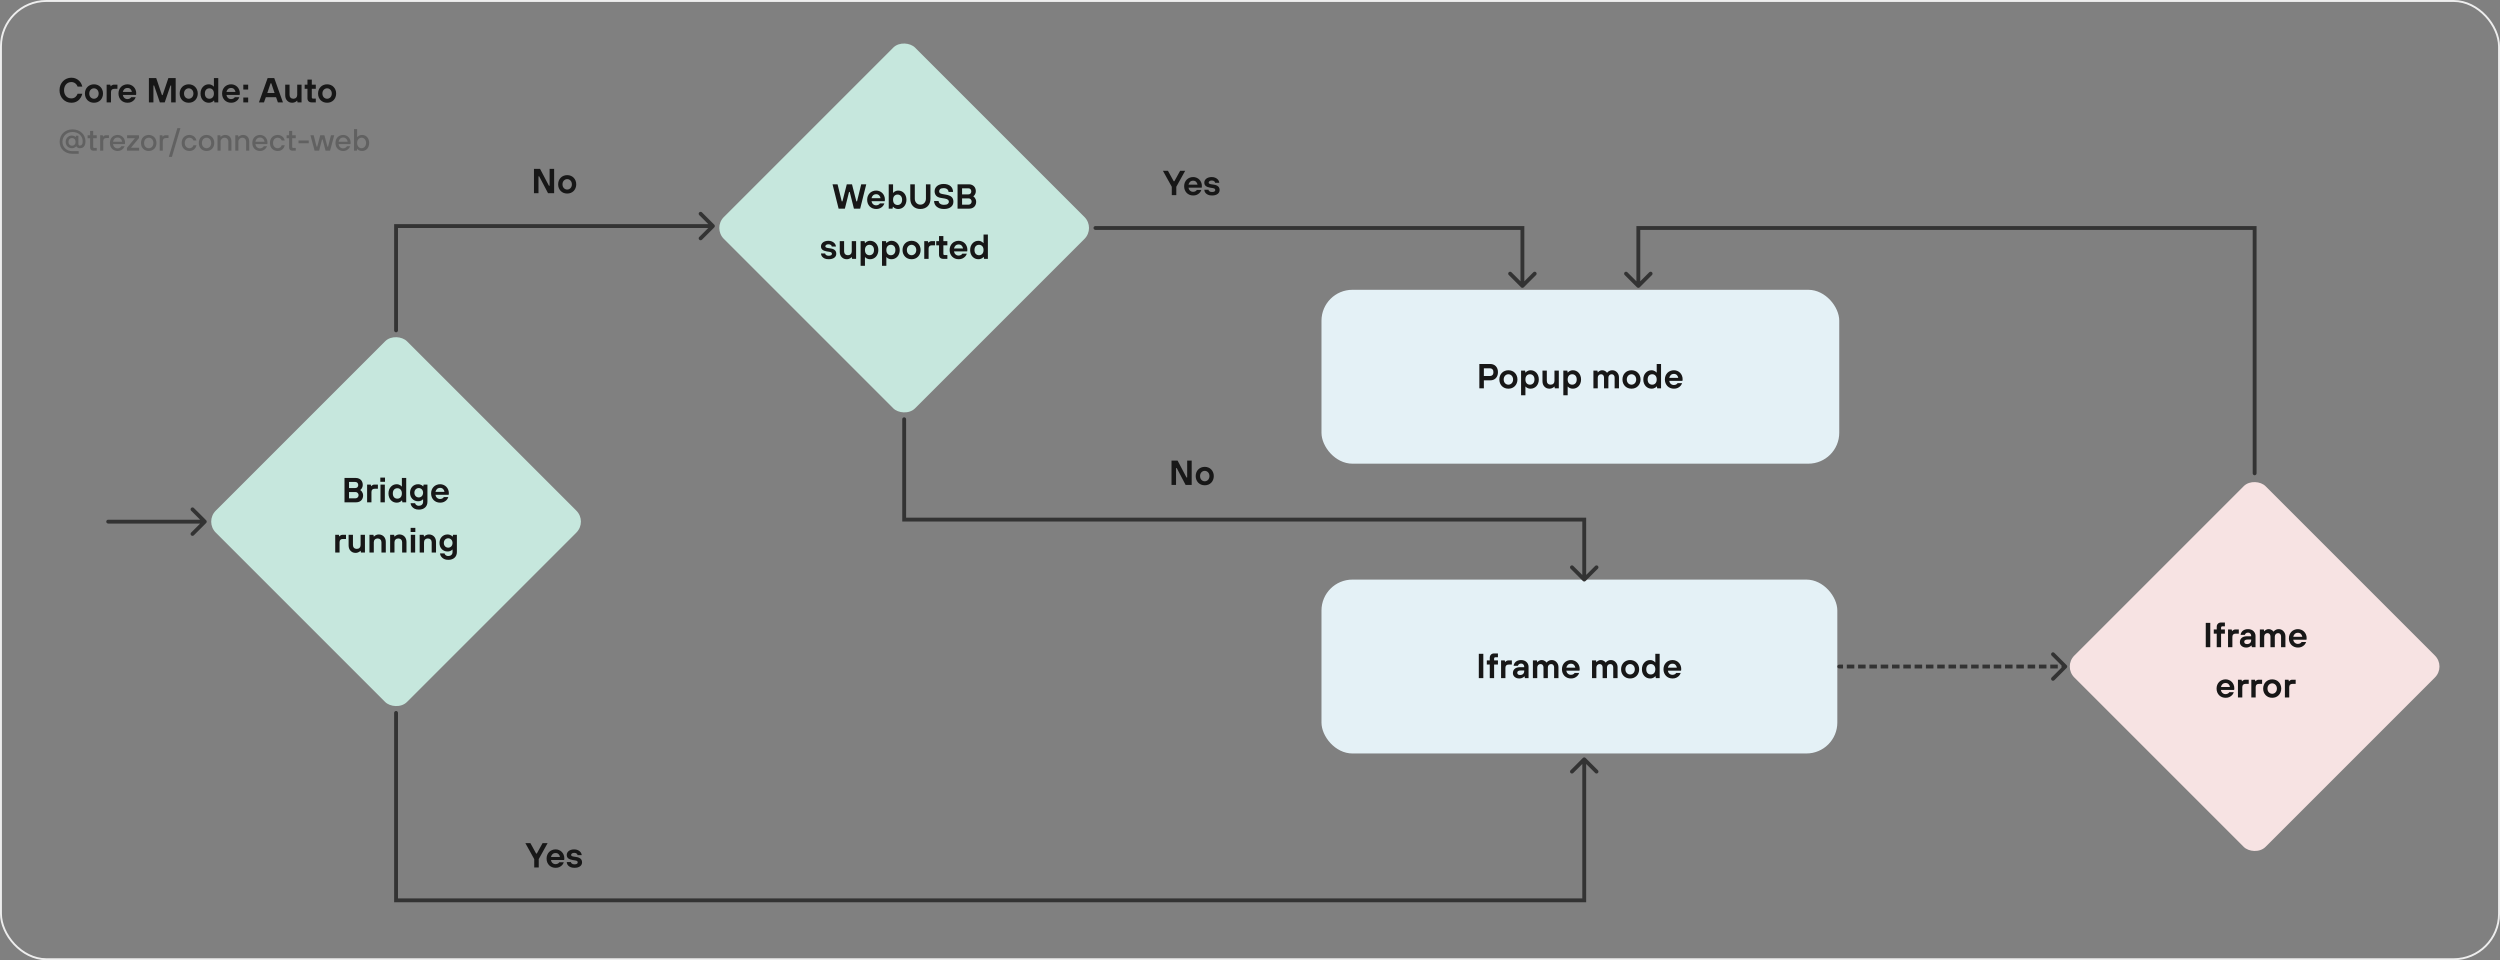 <svg width="1294" height="497" viewBox="0 0 1294 497" fill="none" xmlns="http://www.w3.org/2000/svg">
<rect x="0" y="0" width="1294" height="497" fill="#808080" stroke="none"/>
<g clip-path="url(#clip0_8_2)">
<rect x="0.5" y="0.5" width="1293" height="496" rx="23.5" stroke="#EEEEEE"/>
<path d="M36.93 53.18C36.078 53.18 35.28 53.024 34.536 52.712C33.792 52.388 33.144 51.938 32.592 51.362C32.04 50.786 31.602 50.102 31.278 49.31C30.966 48.518 30.81 47.648 30.81 46.7C30.81 45.752 30.966 44.882 31.278 44.09C31.602 43.298 32.04 42.614 32.592 42.038C33.144 41.462 33.792 41.018 34.536 40.706C35.28 40.382 36.078 40.22 36.93 40.22C37.854 40.22 38.652 40.382 39.324 40.706C39.996 41.018 40.56 41.408 41.016 41.876C41.472 42.344 41.826 42.842 42.078 43.37C42.33 43.898 42.504 44.378 42.6 44.81H40.17C40.074 44.558 39.942 44.3 39.774 44.036C39.606 43.76 39.39 43.508 39.126 43.28C38.862 43.04 38.544 42.848 38.172 42.704C37.812 42.548 37.398 42.47 36.93 42.47C36.39 42.47 35.886 42.572 35.418 42.776C34.962 42.968 34.566 43.25 34.23 43.622C33.894 43.982 33.63 44.426 33.438 44.954C33.246 45.47 33.15 46.052 33.15 46.7C33.15 47.348 33.246 47.936 33.438 48.464C33.63 48.98 33.894 49.424 34.23 49.796C34.566 50.156 34.962 50.438 35.418 50.642C35.886 50.834 36.39 50.93 36.93 50.93C37.398 50.93 37.812 50.858 38.172 50.714C38.544 50.558 38.862 50.36 39.126 50.12C39.39 49.88 39.606 49.622 39.774 49.346C39.942 49.058 40.074 48.776 40.17 48.5H42.6C42.552 48.74 42.468 49.022 42.348 49.346C42.24 49.67 42.084 50.006 41.88 50.354C41.688 50.702 41.442 51.044 41.142 51.38C40.854 51.716 40.506 52.022 40.098 52.298C39.69 52.562 39.222 52.778 38.694 52.946C38.178 53.102 37.59 53.18 36.93 53.18ZM48.636 53.18C47.964 53.18 47.34 53.066 46.764 52.838C46.188 52.598 45.69 52.268 45.27 51.848C44.862 51.416 44.538 50.912 44.298 50.336C44.07 49.748 43.956 49.106 43.956 48.41C43.956 47.714 44.07 47.078 44.298 46.502C44.538 45.914 44.862 45.41 45.27 44.99C45.69 44.558 46.188 44.228 46.764 44C47.34 43.76 47.964 43.64 48.636 43.64C49.308 43.64 49.932 43.76 50.508 44C51.084 44.228 51.576 44.558 51.984 44.99C52.404 45.41 52.728 45.914 52.956 46.502C53.196 47.078 53.316 47.714 53.316 48.41C53.316 49.106 53.196 49.748 52.956 50.336C52.728 50.912 52.404 51.416 51.984 51.848C51.576 52.268 51.084 52.598 50.508 52.838C49.932 53.066 49.308 53.18 48.636 53.18ZM48.636 51.11C48.972 51.11 49.284 51.044 49.572 50.912C49.872 50.78 50.13 50.6 50.346 50.372C50.574 50.132 50.748 49.85 50.868 49.526C51 49.19 51.066 48.818 51.066 48.41C51.066 48.002 51 47.636 50.868 47.312C50.748 46.976 50.574 46.694 50.346 46.466C50.13 46.226 49.872 46.04 49.572 45.908C49.284 45.776 48.972 45.71 48.636 45.71C48.3 45.71 47.982 45.776 47.682 45.908C47.394 46.04 47.136 46.226 46.908 46.466C46.692 46.694 46.518 46.976 46.386 47.312C46.266 47.636 46.206 48.002 46.206 48.41C46.206 48.818 46.266 49.19 46.386 49.526C46.518 49.85 46.692 50.132 46.908 50.372C47.136 50.6 47.394 50.78 47.682 50.912C47.982 51.044 48.3 51.11 48.636 51.11ZM55.199 43.82H57.089L57.269 44.63H57.359C57.467 44.486 57.599 44.354 57.755 44.234C57.887 44.138 58.055 44.048 58.259 43.964C58.463 43.868 58.703 43.82 58.979 43.82H60.779V45.98H59.159C58.019 45.98 57.449 46.55 57.449 47.69V53H55.199V43.82ZM66.004 53.18C65.332 53.18 64.707 53.066 64.132 52.838C63.556 52.598 63.057 52.268 62.638 51.848C62.23 51.416 61.906 50.912 61.666 50.336C61.438 49.748 61.324 49.106 61.324 48.41C61.324 47.714 61.438 47.078 61.666 46.502C61.906 45.914 62.23 45.41 62.638 44.99C63.057 44.558 63.556 44.228 64.132 44C64.707 43.76 65.332 43.64 66.004 43.64C66.627 43.64 67.216 43.76 67.767 44C68.32 44.228 68.793 44.546 69.189 44.954C69.597 45.362 69.915 45.848 70.144 46.412C70.383 46.976 70.504 47.582 70.504 48.23C70.504 48.362 70.498 48.482 70.486 48.59C70.474 48.698 70.462 48.794 70.45 48.878C70.438 48.974 70.425 49.058 70.413 49.13H63.574C63.669 49.766 63.94 50.288 64.383 50.696C64.828 51.092 65.368 51.29 66.004 51.29C66.267 51.29 66.507 51.254 66.724 51.182C66.939 51.11 67.126 51.026 67.281 50.93C67.438 50.834 67.564 50.732 67.659 50.624C67.767 50.504 67.846 50.396 67.894 50.3H70.234C70.186 50.48 70.072 50.732 69.891 51.056C69.724 51.38 69.472 51.698 69.135 52.01C68.799 52.322 68.374 52.598 67.858 52.838C67.341 53.066 66.724 53.18 66.004 53.18ZM68.254 47.6C68.157 47.012 67.918 46.52 67.534 46.124C67.15 45.728 66.639 45.53 66.004 45.53C65.32 45.53 64.773 45.728 64.365 46.124C63.969 46.52 63.706 47.012 63.574 47.6H68.254ZM77.071 40.4H80.851L83.821 49.22H84.181L87.151 40.4H90.931V53H88.591V44.27H88.231L85.261 53H82.741L79.771 44.27H79.411V53H77.071V40.4ZM97.679 53.18C97.007 53.18 96.383 53.066 95.807 52.838C95.231 52.598 94.733 52.268 94.313 51.848C93.905 51.416 93.581 50.912 93.341 50.336C93.113 49.748 92.999 49.106 92.999 48.41C92.999 47.714 93.113 47.078 93.341 46.502C93.581 45.914 93.905 45.41 94.313 44.99C94.733 44.558 95.231 44.228 95.807 44C96.383 43.76 97.007 43.64 97.679 43.64C98.351 43.64 98.975 43.76 99.551 44C100.127 44.228 100.619 44.558 101.027 44.99C101.447 45.41 101.771 45.914 101.999 46.502C102.239 47.078 102.359 47.714 102.359 48.41C102.359 49.106 102.239 49.748 101.999 50.336C101.771 50.912 101.447 51.416 101.027 51.848C100.619 52.268 100.127 52.598 99.551 52.838C98.975 53.066 98.351 53.18 97.679 53.18ZM97.679 51.11C98.015 51.11 98.327 51.044 98.615 50.912C98.915 50.78 99.173 50.6 99.389 50.372C99.617 50.132 99.791 49.85 99.911 49.526C100.043 49.19 100.109 48.818 100.109 48.41C100.109 48.002 100.043 47.636 99.911 47.312C99.791 46.976 99.617 46.694 99.389 46.466C99.173 46.226 98.915 46.04 98.615 45.908C98.327 45.776 98.015 45.71 97.679 45.71C97.343 45.71 97.025 45.776 96.725 45.908C96.437 46.04 96.179 46.226 95.951 46.466C95.735 46.694 95.561 46.976 95.429 47.312C95.309 47.636 95.249 48.002 95.249 48.41C95.249 48.818 95.309 49.19 95.429 49.526C95.561 49.85 95.735 50.132 95.951 50.372C96.179 50.6 96.437 50.78 96.725 50.912C97.025 51.044 97.343 51.11 97.679 51.11ZM108.022 53.18C107.434 53.18 106.882 53.066 106.366 52.838C105.862 52.61 105.418 52.292 105.034 51.884C104.65 51.464 104.344 50.96 104.116 50.372C103.9 49.784 103.792 49.13 103.792 48.41C103.792 47.69 103.9 47.036 104.116 46.448C104.344 45.86 104.65 45.362 105.034 44.954C105.418 44.534 105.862 44.21 106.366 43.982C106.882 43.754 107.434 43.64 108.022 43.64C108.478 43.64 108.868 43.706 109.192 43.838C109.516 43.958 109.786 44.09 110.002 44.234C110.254 44.402 110.464 44.594 110.632 44.81H110.722V40.4H112.972V53H110.992L110.812 52.01H110.722C110.542 52.238 110.326 52.436 110.074 52.604C109.858 52.748 109.576 52.88 109.228 53C108.892 53.12 108.49 53.18 108.022 53.18ZM108.382 51.11C109.066 51.11 109.624 50.876 110.056 50.408C110.5 49.94 110.722 49.274 110.722 48.41C110.722 47.546 110.5 46.88 110.056 46.412C109.624 45.944 109.066 45.71 108.382 45.71C107.698 45.71 107.134 45.944 106.69 46.412C106.258 46.88 106.042 47.546 106.042 48.41C106.042 49.274 106.258 49.94 106.69 50.408C107.134 50.876 107.698 51.11 108.382 51.11ZM119.634 53.18C118.962 53.18 118.338 53.066 117.762 52.838C117.186 52.598 116.688 52.268 116.268 51.848C115.86 51.416 115.536 50.912 115.296 50.336C115.068 49.748 114.954 49.106 114.954 48.41C114.954 47.714 115.068 47.078 115.296 46.502C115.536 45.914 115.86 45.41 116.268 44.99C116.688 44.558 117.186 44.228 117.762 44C118.338 43.76 118.962 43.64 119.634 43.64C120.258 43.64 120.846 43.76 121.398 44C121.95 44.228 122.424 44.546 122.82 44.954C123.228 45.362 123.546 45.848 123.774 46.412C124.014 46.976 124.134 47.582 124.134 48.23C124.134 48.362 124.128 48.482 124.116 48.59C124.104 48.698 124.092 48.794 124.08 48.878C124.068 48.974 124.056 49.058 124.044 49.13H117.204C117.3 49.766 117.57 50.288 118.014 50.696C118.458 51.092 118.998 51.29 119.634 51.29C119.898 51.29 120.138 51.254 120.354 51.182C120.57 51.11 120.756 51.026 120.912 50.93C121.068 50.834 121.194 50.732 121.29 50.624C121.398 50.504 121.476 50.396 121.524 50.3H123.864C123.816 50.48 123.702 50.732 123.522 51.056C123.354 51.38 123.102 51.698 122.766 52.01C122.43 52.322 122.004 52.598 121.488 52.838C120.972 53.066 120.354 53.18 119.634 53.18ZM121.884 47.6C121.788 47.012 121.548 46.52 121.164 46.124C120.78 45.728 120.27 45.53 119.634 45.53C118.95 45.53 118.404 45.728 117.996 46.124C117.6 46.52 117.336 47.012 117.204 47.6H121.884ZM125.932 50.48H128.452V53H125.932V50.48ZM125.932 43.82H128.452V46.34H125.932V43.82ZM138.527 40.4H141.947L146.447 53H143.837L142.883 50.3H137.591L136.637 53H134.027L138.527 40.4ZM142.127 48.14L140.417 43.1H140.057L138.347 48.14H142.127ZM151.225 53.18C150.709 53.18 150.229 53.09 149.785 52.91C149.353 52.718 148.975 52.454 148.651 52.118C148.327 51.782 148.075 51.38 147.895 50.912C147.715 50.432 147.625 49.898 147.625 49.31V43.82H149.875V49.13C149.875 49.718 150.055 50.198 150.415 50.57C150.787 50.93 151.267 51.11 151.855 51.11C152.443 51.11 152.917 50.93 153.277 50.57C153.649 50.198 153.835 49.718 153.835 49.13V43.82H156.085V53H154.015L153.835 52.1H153.745C153.577 52.304 153.373 52.484 153.133 52.64C152.929 52.772 152.665 52.892 152.341 53C152.017 53.12 151.645 53.18 151.225 53.18ZM161.478 53C160.71 53 160.128 52.814 159.732 52.442C159.336 52.058 159.138 51.524 159.138 50.84V45.98H157.698V43.82H159.138V41.21H161.388V43.82H163.458V45.98H161.388V50.39C161.388 50.81 161.598 51.02 162.018 51.02H163.458V53H161.478ZM169.31 53.18C168.638 53.18 168.014 53.066 167.438 52.838C166.862 52.598 166.364 52.268 165.944 51.848C165.536 51.416 165.212 50.912 164.972 50.336C164.744 49.748 164.63 49.106 164.63 48.41C164.63 47.714 164.744 47.078 164.972 46.502C165.212 45.914 165.536 45.41 165.944 44.99C166.364 44.558 166.862 44.228 167.438 44C168.014 43.76 168.638 43.64 169.31 43.64C169.982 43.64 170.606 43.76 171.182 44C171.758 44.228 172.25 44.558 172.658 44.99C173.078 45.41 173.402 45.914 173.63 46.502C173.87 47.078 173.99 47.714 173.99 48.41C173.99 49.106 173.87 49.748 173.63 50.336C173.402 50.912 173.078 51.416 172.658 51.848C172.25 52.268 171.758 52.598 171.182 52.838C170.606 53.066 169.982 53.18 169.31 53.18ZM169.31 51.11C169.646 51.11 169.958 51.044 170.246 50.912C170.546 50.78 170.804 50.6 171.02 50.372C171.248 50.132 171.422 49.85 171.542 49.526C171.674 49.19 171.74 48.818 171.74 48.41C171.74 48.002 171.674 47.636 171.542 47.312C171.422 46.976 171.248 46.694 171.02 46.466C170.804 46.226 170.546 46.04 170.246 45.908C169.958 45.776 169.646 45.71 169.31 45.71C168.974 45.71 168.656 45.776 168.356 45.908C168.068 46.04 167.81 46.226 167.582 46.466C167.366 46.694 167.192 46.976 167.06 47.312C166.94 47.636 166.88 48.002 166.88 48.41C166.88 48.818 166.94 49.19 167.06 49.526C167.192 49.85 167.366 50.132 167.582 50.372C167.81 50.6 168.068 50.78 168.356 50.912C168.656 51.044 168.974 51.11 169.31 51.11Z" fill="#171717"/>
<path d="M37.44 79.6C36.459 79.6 35.563 79.44 34.752 79.12C33.952 78.811 33.264 78.379 32.688 77.824C32.112 77.269 31.664 76.613 31.344 75.856C31.035 75.088 30.88 74.256 30.88 73.36C30.88 72.421 31.045 71.563 31.376 70.784C31.707 69.995 32.165 69.317 32.752 68.752C33.349 68.187 34.053 67.749 34.864 67.44C35.675 67.12 36.56 66.96 37.52 66.96C38.523 66.96 39.435 67.12 40.256 67.44C41.077 67.76 41.781 68.197 42.368 68.752C42.965 69.296 43.424 69.947 43.744 70.704C44.075 71.451 44.24 72.256 44.24 73.12C44.24 73.739 44.171 74.277 44.032 74.736C43.904 75.184 43.712 75.557 43.456 75.856C43.211 76.144 42.907 76.363 42.544 76.512C42.192 76.651 41.797 76.72 41.36 76.72C41.019 76.72 40.731 76.672 40.496 76.576C40.272 76.469 40.085 76.357 39.936 76.24C39.765 76.101 39.627 75.941 39.52 75.76H39.44C39.28 75.941 39.088 76.101 38.864 76.24C38.672 76.357 38.437 76.469 38.16 76.576C37.883 76.672 37.563 76.72 37.2 76.72C36.741 76.72 36.315 76.64 35.92 76.48C35.536 76.32 35.2 76.096 34.912 75.808C34.624 75.509 34.4 75.163 34.24 74.768C34.08 74.363 34 73.92 34 73.44C34 72.96 34.08 72.523 34.24 72.128C34.4 71.723 34.624 71.376 34.912 71.088C35.2 70.789 35.536 70.56 35.92 70.4C36.315 70.24 36.741 70.16 37.2 70.16C37.509 70.16 37.781 70.203 38.016 70.288C38.261 70.363 38.464 70.443 38.624 70.528C38.816 70.635 38.981 70.752 39.12 70.88H39.2L39.36 70.24H40.56V74.48C40.56 74.757 40.629 74.976 40.768 75.136C40.917 75.285 41.115 75.36 41.36 75.36C41.765 75.36 42.107 75.189 42.384 74.848C42.661 74.496 42.8 73.92 42.8 73.12C42.8 72.437 42.672 71.803 42.416 71.216C42.16 70.629 41.797 70.123 41.328 69.696C40.869 69.259 40.315 68.923 39.664 68.688C39.024 68.443 38.309 68.32 37.52 68.32C36.784 68.32 36.096 68.448 35.456 68.704C34.827 68.96 34.277 69.312 33.808 69.76C33.349 70.208 32.987 70.741 32.72 71.36C32.453 71.979 32.32 72.645 32.32 73.36C32.32 74.064 32.448 74.715 32.704 75.312C32.96 75.899 33.312 76.411 33.76 76.848C34.219 77.285 34.763 77.627 35.392 77.872C36.021 78.117 36.704 78.24 37.44 78.24H40.72V79.6H37.44ZM37.28 75.44C37.803 75.44 38.24 75.259 38.592 74.896C38.944 74.533 39.12 74.048 39.12 73.44C39.12 72.832 38.944 72.347 38.592 71.984C38.24 71.621 37.803 71.44 37.28 71.44C36.757 71.44 36.32 71.621 35.968 71.984C35.616 72.347 35.44 72.832 35.44 73.44C35.44 74.048 35.616 74.533 35.968 74.896C36.32 75.259 36.757 75.44 37.28 75.44ZM48.393 78C47.828 78 47.391 77.851 47.081 77.552C46.782 77.253 46.633 76.843 46.633 76.32V71.52H45.353V70H46.633V67.76H48.233V70H50.073V71.52H48.233V76.08C48.233 76.4 48.393 76.56 48.713 76.56H50.073V78H48.393ZM51.837 70H53.197L53.357 70.72H53.437C53.501 70.645 53.57 70.565 53.645 70.48C53.719 70.395 53.81 70.315 53.917 70.24C54.034 70.165 54.173 70.107 54.333 70.064C54.504 70.021 54.712 70 54.957 70H56.397V71.44H55.117C53.997 71.44 53.437 71.995 53.437 73.104V78H51.837V70ZM60.89 78.16C60.314 78.16 59.781 78.059 59.29 77.856C58.799 77.653 58.373 77.371 58.01 77.008C57.658 76.645 57.381 76.208 57.178 75.696C56.986 75.184 56.89 74.619 56.89 74C56.89 73.381 56.986 72.816 57.178 72.304C57.381 71.792 57.658 71.355 58.01 70.992C58.373 70.629 58.799 70.347 59.29 70.144C59.781 69.941 60.314 69.84 60.89 69.84C61.434 69.84 61.935 69.941 62.394 70.144C62.863 70.336 63.269 70.608 63.61 70.96C63.962 71.312 64.234 71.728 64.426 72.208C64.629 72.688 64.73 73.205 64.73 73.76C64.73 73.877 64.725 73.984 64.714 74.08C64.703 74.176 64.693 74.261 64.682 74.336C64.671 74.421 64.661 74.496 64.65 74.56H58.49C58.575 75.243 58.837 75.787 59.274 76.192C59.711 76.597 60.25 76.8 60.89 76.8C61.125 76.8 61.343 76.768 61.546 76.704C61.759 76.64 61.946 76.555 62.106 76.448C62.277 76.341 62.421 76.224 62.538 76.096C62.655 75.957 62.746 75.819 62.81 75.68H64.49C64.394 75.936 64.25 76.213 64.058 76.512C63.866 76.8 63.621 77.067 63.322 77.312C63.023 77.557 62.671 77.76 62.266 77.92C61.871 78.08 61.413 78.16 60.89 78.16ZM63.21 73.36C63.125 72.72 62.874 72.203 62.458 71.808C62.053 71.403 61.53 71.2 60.89 71.2C60.207 71.2 59.663 71.403 59.258 71.808C58.863 72.203 58.607 72.72 58.49 73.36H63.21ZM65.699 76.56L69.859 71.52H65.779V70H71.939V71.44L67.779 76.48H72.019V78H65.699V76.56ZM76.984 78.16C76.408 78.16 75.874 78.059 75.384 77.856C74.893 77.653 74.466 77.371 74.104 77.008C73.752 76.645 73.474 76.208 73.272 75.696C73.08 75.184 72.984 74.619 72.984 74C72.984 73.381 73.08 72.816 73.272 72.304C73.474 71.792 73.752 71.355 74.104 70.992C74.466 70.629 74.893 70.347 75.384 70.144C75.874 69.941 76.408 69.84 76.984 69.84C77.56 69.84 78.093 69.941 78.584 70.144C79.074 70.347 79.496 70.629 79.848 70.992C80.21 71.355 80.488 71.792 80.68 72.304C80.882 72.816 80.984 73.381 80.984 74C80.984 74.619 80.882 75.184 80.68 75.696C80.488 76.208 80.21 76.645 79.848 77.008C79.496 77.371 79.074 77.653 78.584 77.856C78.093 78.059 77.56 78.16 76.984 78.16ZM76.984 76.72C77.325 76.72 77.64 76.656 77.928 76.528C78.226 76.4 78.482 76.219 78.696 75.984C78.909 75.749 79.074 75.467 79.192 75.136C79.32 74.795 79.384 74.416 79.384 74C79.384 73.584 79.32 73.211 79.192 72.88C79.074 72.539 78.909 72.251 78.696 72.016C78.482 71.781 78.226 71.6 77.928 71.472C77.64 71.344 77.325 71.28 76.984 71.28C76.642 71.28 76.322 71.344 76.024 71.472C75.736 71.6 75.485 71.781 75.272 72.016C75.058 72.251 74.888 72.539 74.76 72.88C74.642 73.211 74.584 73.584 74.584 74C74.584 74.416 74.642 74.795 74.76 75.136C74.888 75.467 75.058 75.749 75.272 75.984C75.485 76.219 75.736 76.4 76.024 76.528C76.322 76.656 76.642 76.72 76.984 76.72ZM82.665 70H84.025L84.185 70.72H84.265C84.329 70.645 84.398 70.565 84.473 70.48C84.548 70.395 84.638 70.315 84.745 70.24C84.862 70.165 85.001 70.107 85.161 70.064C85.332 70.021 85.54 70 85.785 70H87.225V71.44H85.945C84.825 71.44 84.265 71.995 84.265 73.104V78H82.665V70ZM91.791 66.32H93.391L88.991 81.2H87.391L91.791 66.32ZM98.031 78.16C97.455 78.16 96.921 78.059 96.431 77.856C95.94 77.653 95.513 77.371 95.151 77.008C94.799 76.645 94.521 76.208 94.319 75.696C94.127 75.184 94.031 74.619 94.031 74C94.031 73.381 94.127 72.816 94.319 72.304C94.521 71.792 94.799 71.355 95.151 70.992C95.513 70.629 95.94 70.347 96.431 70.144C96.921 69.941 97.455 69.84 98.031 69.84C98.628 69.84 99.145 69.941 99.583 70.144C100.02 70.336 100.383 70.576 100.671 70.864C100.969 71.152 101.199 71.467 101.359 71.808C101.529 72.139 101.647 72.443 101.711 72.72H100.111C100.047 72.539 99.956 72.363 99.839 72.192C99.732 72.021 99.593 71.867 99.423 71.728C99.263 71.589 99.065 71.483 98.831 71.408C98.596 71.323 98.329 71.28 98.031 71.28C97.689 71.28 97.369 71.344 97.071 71.472C96.783 71.6 96.532 71.781 96.319 72.016C96.105 72.251 95.935 72.539 95.807 72.88C95.689 73.211 95.631 73.584 95.631 74C95.631 74.416 95.689 74.795 95.807 75.136C95.935 75.467 96.105 75.749 96.319 75.984C96.532 76.219 96.783 76.4 97.071 76.528C97.369 76.656 97.689 76.72 98.031 76.72C98.351 76.72 98.628 76.672 98.863 76.576C99.108 76.48 99.316 76.357 99.487 76.208C99.657 76.048 99.791 75.883 99.887 75.712C99.993 75.531 100.068 75.36 100.111 75.2H101.711C101.647 75.499 101.529 75.824 101.359 76.176C101.199 76.517 100.969 76.837 100.671 77.136C100.383 77.424 100.02 77.669 99.583 77.872C99.145 78.064 98.628 78.16 98.031 78.16ZM106.906 78.16C106.33 78.16 105.796 78.059 105.306 77.856C104.815 77.653 104.388 77.371 104.026 77.008C103.674 76.645 103.396 76.208 103.194 75.696C103.002 75.184 102.906 74.619 102.906 74C102.906 73.381 103.002 72.816 103.194 72.304C103.396 71.792 103.674 71.355 104.026 70.992C104.388 70.629 104.815 70.347 105.306 70.144C105.796 69.941 106.33 69.84 106.906 69.84C107.482 69.84 108.015 69.941 108.506 70.144C108.996 70.347 109.418 70.629 109.77 70.992C110.132 71.355 110.41 71.792 110.602 72.304C110.804 72.816 110.906 73.381 110.906 74C110.906 74.619 110.804 75.184 110.602 75.696C110.41 76.208 110.132 76.645 109.77 77.008C109.418 77.371 108.996 77.653 108.506 77.856C108.015 78.059 107.482 78.16 106.906 78.16ZM106.906 76.72C107.247 76.72 107.562 76.656 107.85 76.528C108.148 76.4 108.404 76.219 108.618 75.984C108.831 75.749 108.996 75.467 109.114 75.136C109.242 74.795 109.306 74.416 109.306 74C109.306 73.584 109.242 73.211 109.114 72.88C108.996 72.539 108.831 72.251 108.618 72.016C108.404 71.781 108.148 71.6 107.85 71.472C107.562 71.344 107.247 71.28 106.906 71.28C106.564 71.28 106.244 71.344 105.946 71.472C105.658 71.6 105.407 71.781 105.194 72.016C104.98 72.251 104.81 72.539 104.682 72.88C104.564 73.211 104.506 73.584 104.506 74C104.506 74.416 104.564 74.795 104.682 75.136C104.81 75.467 104.98 75.749 105.194 75.984C105.407 76.219 105.658 76.4 105.946 76.528C106.244 76.656 106.564 76.72 106.906 76.72ZM112.587 70H114.027L114.187 70.8H114.267C114.438 70.619 114.635 70.459 114.859 70.32C115.051 70.203 115.291 70.096 115.579 70C115.867 69.893 116.203 69.84 116.587 69.84C117.067 69.84 117.504 69.92 117.899 70.08C118.294 70.229 118.63 70.448 118.907 70.736C119.184 71.024 119.398 71.376 119.547 71.792C119.707 72.208 119.787 72.677 119.787 73.2V78H118.187V73.2C118.187 72.944 118.139 72.699 118.043 72.464C117.947 72.229 117.814 72.027 117.643 71.856C117.472 71.675 117.27 71.536 117.035 71.44C116.8 71.333 116.544 71.28 116.267 71.28C115.968 71.28 115.691 71.333 115.435 71.44C115.179 71.536 114.96 71.675 114.779 71.856C114.598 72.027 114.454 72.229 114.347 72.464C114.24 72.699 114.187 72.944 114.187 73.2V78H112.587V70ZM121.79 70H123.23L123.39 70.8H123.47C123.641 70.619 123.838 70.459 124.062 70.32C124.254 70.203 124.494 70.096 124.782 70C125.07 69.893 125.406 69.84 125.79 69.84C126.27 69.84 126.707 69.92 127.102 70.08C127.497 70.229 127.833 70.448 128.11 70.736C128.387 71.024 128.601 71.376 128.75 71.792C128.91 72.208 128.99 72.677 128.99 73.2V78H127.39V73.2C127.39 72.944 127.342 72.699 127.246 72.464C127.15 72.229 127.017 72.027 126.846 71.856C126.675 71.675 126.473 71.536 126.238 71.44C126.003 71.333 125.747 71.28 125.47 71.28C125.171 71.28 124.894 71.333 124.638 71.44C124.382 71.536 124.163 71.675 123.982 71.856C123.801 72.027 123.657 72.229 123.55 72.464C123.443 72.699 123.39 72.944 123.39 73.2V78H121.79V70ZM134.593 78.16C134.017 78.16 133.484 78.059 132.993 77.856C132.502 77.653 132.076 77.371 131.713 77.008C131.361 76.645 131.084 76.208 130.881 75.696C130.689 75.184 130.593 74.619 130.593 74C130.593 73.381 130.689 72.816 130.881 72.304C131.084 71.792 131.361 71.355 131.713 70.992C132.076 70.629 132.502 70.347 132.993 70.144C133.484 69.941 134.017 69.84 134.593 69.84C135.137 69.84 135.638 69.941 136.097 70.144C136.566 70.336 136.972 70.608 137.313 70.96C137.665 71.312 137.937 71.728 138.129 72.208C138.332 72.688 138.433 73.205 138.433 73.76C138.433 73.877 138.428 73.984 138.417 74.08C138.406 74.176 138.396 74.261 138.385 74.336C138.374 74.421 138.364 74.496 138.353 74.56H132.193C132.278 75.243 132.54 75.787 132.977 76.192C133.414 76.597 133.953 76.8 134.593 76.8C134.828 76.8 135.046 76.768 135.249 76.704C135.462 76.64 135.649 76.555 135.809 76.448C135.98 76.341 136.124 76.224 136.241 76.096C136.358 75.957 136.449 75.819 136.513 75.68H138.193C138.097 75.936 137.953 76.213 137.761 76.512C137.569 76.8 137.324 77.067 137.025 77.312C136.726 77.557 136.374 77.76 135.969 77.92C135.574 78.08 135.116 78.16 134.593 78.16ZM136.913 73.36C136.828 72.72 136.577 72.203 136.161 71.808C135.756 71.403 135.233 71.2 134.593 71.2C133.91 71.2 133.366 71.403 132.961 71.808C132.566 72.203 132.31 72.72 132.193 73.36H136.913ZM143.718 78.16C143.142 78.16 142.609 78.059 142.118 77.856C141.627 77.653 141.201 77.371 140.838 77.008C140.486 76.645 140.209 76.208 140.006 75.696C139.814 75.184 139.718 74.619 139.718 74C139.718 73.381 139.814 72.816 140.006 72.304C140.209 71.792 140.486 71.355 140.838 70.992C141.201 70.629 141.627 70.347 142.118 70.144C142.609 69.941 143.142 69.84 143.718 69.84C144.315 69.84 144.833 69.941 145.27 70.144C145.707 70.336 146.07 70.576 146.358 70.864C146.657 71.152 146.886 71.467 147.046 71.808C147.217 72.139 147.334 72.443 147.398 72.72H145.798C145.734 72.539 145.643 72.363 145.526 72.192C145.419 72.021 145.281 71.867 145.11 71.728C144.95 71.589 144.753 71.483 144.518 71.408C144.283 71.323 144.017 71.28 143.718 71.28C143.377 71.28 143.057 71.344 142.758 71.472C142.47 71.6 142.219 71.781 142.006 72.016C141.793 72.251 141.622 72.539 141.494 72.88C141.377 73.211 141.318 73.584 141.318 74C141.318 74.416 141.377 74.795 141.494 75.136C141.622 75.467 141.793 75.749 142.006 75.984C142.219 76.219 142.47 76.4 142.758 76.528C143.057 76.656 143.377 76.72 143.718 76.72C144.038 76.72 144.315 76.672 144.55 76.576C144.795 76.48 145.003 76.357 145.174 76.208C145.345 76.048 145.478 75.883 145.574 75.712C145.681 75.531 145.755 75.36 145.798 75.2H147.398C147.334 75.499 147.217 75.824 147.046 76.176C146.886 76.517 146.657 76.837 146.358 77.136C146.07 77.424 145.707 77.669 145.27 77.872C144.833 78.064 144.315 78.16 143.718 78.16ZM151.393 78C150.828 78 150.39 77.851 150.081 77.552C149.782 77.253 149.633 76.843 149.633 76.32V71.52H148.353V70H149.633V67.76H151.233V70H153.073V71.52H151.233V76.08C151.233 76.4 151.393 76.56 151.713 76.56H153.073V78H151.393ZM154.517 72.72H159.797V74.16H154.517V72.72ZM160.676 70H162.356L163.876 75.92H164.196L165.764 70H167.908L169.476 75.92H169.796L171.316 70H172.996L170.836 78H168.516L166.996 72.24H166.676L165.156 78H162.836L160.676 70ZM177.64 78.16C177.064 78.16 176.531 78.059 176.04 77.856C175.549 77.653 175.123 77.371 174.76 77.008C174.408 76.645 174.131 76.208 173.928 75.696C173.736 75.184 173.64 74.619 173.64 74C173.64 73.381 173.736 72.816 173.928 72.304C174.131 71.792 174.408 71.355 174.76 70.992C175.123 70.629 175.549 70.347 176.04 70.144C176.531 69.941 177.064 69.84 177.64 69.84C178.184 69.84 178.685 69.941 179.144 70.144C179.613 70.336 180.019 70.608 180.36 70.96C180.712 71.312 180.984 71.728 181.176 72.208C181.379 72.688 181.48 73.205 181.48 73.76C181.48 73.877 181.475 73.984 181.464 74.08C181.453 74.176 181.443 74.261 181.432 74.336C181.421 74.421 181.411 74.496 181.4 74.56H175.24C175.325 75.243 175.587 75.787 176.024 76.192C176.461 76.597 177 76.8 177.64 76.8C177.875 76.8 178.093 76.768 178.296 76.704C178.509 76.64 178.696 76.555 178.856 76.448C179.027 76.341 179.171 76.224 179.288 76.096C179.405 75.957 179.496 75.819 179.56 75.68H181.24C181.144 75.936 181 76.213 180.808 76.512C180.616 76.8 180.371 77.067 180.072 77.312C179.773 77.557 179.421 77.76 179.016 77.92C178.621 78.08 178.163 78.16 177.64 78.16ZM179.96 73.36C179.875 72.72 179.624 72.203 179.208 71.808C178.803 71.403 178.28 71.2 177.64 71.2C176.957 71.2 176.413 71.403 176.008 71.808C175.613 72.203 175.357 72.72 175.24 73.36H179.96ZM187.405 78.16C187.021 78.16 186.685 78.117 186.397 78.032C186.12 77.947 185.88 77.845 185.677 77.728C185.485 77.6 185.325 77.477 185.197 77.36C185.08 77.232 184.989 77.125 184.925 77.04H184.845L184.685 78H183.245V66.8H184.845V70.96H184.925C184.989 70.885 185.08 70.784 185.197 70.656C185.325 70.528 185.485 70.405 185.677 70.288C185.88 70.16 186.12 70.053 186.397 69.968C186.685 69.883 187.021 69.84 187.405 69.84C187.928 69.84 188.413 69.936 188.861 70.128C189.309 70.32 189.698 70.597 190.029 70.96C190.36 71.323 190.616 71.76 190.797 72.272C190.989 72.784 191.085 73.36 191.085 74C191.085 74.64 190.989 75.216 190.797 75.728C190.616 76.24 190.36 76.677 190.029 77.04C189.698 77.403 189.309 77.68 188.861 77.872C188.413 78.064 187.928 78.16 187.405 78.16ZM187.165 76.72C187.485 76.72 187.784 76.656 188.061 76.528C188.349 76.4 188.594 76.219 188.797 75.984C189.01 75.749 189.176 75.467 189.293 75.136C189.421 74.795 189.485 74.416 189.485 74C189.485 73.584 189.421 73.211 189.293 72.88C189.176 72.539 189.01 72.251 188.797 72.016C188.594 71.781 188.349 71.6 188.061 71.472C187.784 71.344 187.485 71.28 187.165 71.28C186.845 71.28 186.541 71.344 186.253 71.472C185.976 71.6 185.73 71.781 185.517 72.016C185.314 72.251 185.149 72.539 185.021 72.88C184.904 73.211 184.845 73.584 184.845 74C184.845 74.416 184.904 74.795 185.021 75.136C185.149 75.467 185.314 75.749 185.517 75.984C185.73 76.219 185.976 76.4 186.253 76.528C186.541 76.656 186.845 76.72 187.165 76.72Z" fill="#616161"/>
<rect x="106.005" y="269.995" width="140" height="140" rx="8" transform="rotate(-45 106.005 269.995)" fill="#C6E7DD"/>
<path d="M178.313 247.395H184.163C184.703 247.395 185.195 247.485 185.639 247.665C186.083 247.833 186.461 248.073 186.773 248.385C187.085 248.685 187.325 249.051 187.493 249.483C187.673 249.915 187.763 250.389 187.763 250.905C187.763 251.385 187.697 251.793 187.565 252.129C187.433 252.465 187.289 252.741 187.133 252.957C186.941 253.209 186.731 253.425 186.503 253.605V253.695C186.767 253.863 187.007 254.079 187.223 254.343C187.403 254.571 187.565 254.859 187.709 255.207C187.865 255.555 187.943 255.981 187.943 256.485C187.943 257.001 187.853 257.475 187.673 257.907C187.505 258.339 187.265 258.711 186.953 259.023C186.641 259.323 186.263 259.563 185.819 259.743C185.375 259.911 184.883 259.995 184.343 259.995H178.313V247.395ZM184.073 257.925C184.481 257.925 184.835 257.769 185.135 257.457C185.447 257.145 185.603 256.761 185.603 256.305C185.603 255.849 185.447 255.465 185.135 255.153C184.835 254.841 184.481 254.685 184.073 254.685H180.653V257.925H184.073ZM183.893 252.615C184.349 252.615 184.715 252.477 184.991 252.201C185.279 251.913 185.423 251.541 185.423 251.085C185.423 250.581 185.279 250.185 184.991 249.897C184.715 249.609 184.349 249.465 183.893 249.465H180.653V252.615H183.893ZM190.016 250.815H191.906L192.086 251.625H192.176C192.284 251.481 192.416 251.349 192.572 251.229C192.704 251.133 192.872 251.043 193.076 250.959C193.28 250.863 193.52 250.815 193.796 250.815H195.596V252.975H193.976C192.836 252.975 192.266 253.545 192.266 254.685V259.995H190.016V250.815ZM196.941 250.815H199.191V259.995H196.941V250.815ZM196.851 247.215H199.281V249.375H196.851V247.215ZM205.309 260.175C204.721 260.175 204.169 260.061 203.653 259.833C203.149 259.605 202.705 259.287 202.321 258.879C201.937 258.459 201.631 257.955 201.403 257.367C201.187 256.779 201.079 256.125 201.079 255.405C201.079 254.685 201.187 254.031 201.403 253.443C201.631 252.855 201.937 252.357 202.321 251.949C202.705 251.529 203.149 251.205 203.653 250.977C204.169 250.749 204.721 250.635 205.309 250.635C205.765 250.635 206.155 250.701 206.479 250.833C206.803 250.953 207.073 251.085 207.289 251.229C207.541 251.397 207.751 251.589 207.919 251.805H208.009V247.395H210.259V259.995H208.279L208.099 259.005H208.009C207.829 259.233 207.613 259.431 207.361 259.599C207.145 259.743 206.863 259.875 206.515 259.995C206.179 260.115 205.777 260.175 205.309 260.175ZM205.669 258.105C206.353 258.105 206.911 257.871 207.343 257.403C207.787 256.935 208.009 256.269 208.009 255.405C208.009 254.541 207.787 253.875 207.343 253.407C206.911 252.939 206.353 252.705 205.669 252.705C204.985 252.705 204.421 252.939 203.977 253.407C203.545 253.875 203.329 254.541 203.329 255.405C203.329 256.269 203.545 256.935 203.977 257.403C204.421 257.871 204.985 258.105 205.669 258.105ZM216.831 263.775C215.931 263.775 215.199 263.631 214.635 263.343C214.071 263.055 213.633 262.719 213.321 262.335C213.009 261.963 212.793 261.591 212.673 261.219C212.565 260.859 212.511 260.601 212.511 260.445H214.851C214.875 260.553 214.923 260.685 214.995 260.841C215.067 260.997 215.181 261.147 215.337 261.291C215.493 261.435 215.691 261.555 215.931 261.651C216.171 261.747 216.471 261.795 216.831 261.795C217.467 261.795 217.983 261.609 218.379 261.237C218.787 260.865 218.991 260.361 218.991 259.725V258.465H218.901C218.733 258.657 218.529 258.825 218.289 258.969C218.085 259.101 217.821 259.215 217.497 259.311C217.173 259.407 216.801 259.455 216.381 259.455C215.793 259.455 215.247 259.347 214.743 259.131C214.239 258.915 213.801 258.615 213.429 258.231C213.057 257.847 212.763 257.385 212.547 256.845C212.343 256.293 212.241 255.693 212.241 255.045C212.241 254.397 212.343 253.803 212.547 253.263C212.763 252.711 213.057 252.243 213.429 251.859C213.801 251.475 214.239 251.175 214.743 250.959C215.247 250.743 215.793 250.635 216.381 250.635C216.837 250.635 217.227 250.695 217.551 250.815C217.875 250.923 218.145 251.043 218.361 251.175C218.613 251.331 218.823 251.511 218.991 251.715H219.081L219.261 250.815H221.241V259.743C221.241 260.343 221.139 260.889 220.935 261.381C220.731 261.885 220.437 262.311 220.053 262.659C219.669 263.019 219.201 263.295 218.649 263.487C218.109 263.679 217.503 263.775 216.831 263.775ZM216.741 257.475C217.053 257.475 217.347 257.415 217.623 257.295C217.899 257.175 218.139 257.013 218.343 256.809C218.547 256.593 218.703 256.335 218.811 256.035C218.931 255.735 218.991 255.405 218.991 255.045C218.991 254.685 218.931 254.355 218.811 254.055C218.703 253.755 218.547 253.503 218.343 253.299C218.139 253.083 217.899 252.915 217.623 252.795C217.347 252.675 217.053 252.615 216.741 252.615C216.429 252.615 216.135 252.675 215.859 252.795C215.583 252.915 215.343 253.083 215.139 253.299C214.935 253.503 214.773 253.755 214.653 254.055C214.545 254.355 214.491 254.685 214.491 255.045C214.491 255.405 214.545 255.735 214.653 256.035C214.773 256.335 214.935 256.593 215.139 256.809C215.343 257.013 215.583 257.175 215.859 257.295C216.135 257.415 216.429 257.475 216.741 257.475ZM227.82 260.175C227.148 260.175 226.524 260.061 225.948 259.833C225.372 259.593 224.874 259.263 224.454 258.843C224.046 258.411 223.722 257.907 223.482 257.331C223.254 256.743 223.14 256.101 223.14 255.405C223.14 254.709 223.254 254.073 223.482 253.497C223.722 252.909 224.046 252.405 224.454 251.985C224.874 251.553 225.372 251.223 225.948 250.995C226.524 250.755 227.148 250.635 227.82 250.635C228.444 250.635 229.032 250.755 229.584 250.995C230.136 251.223 230.61 251.541 231.006 251.949C231.414 252.357 231.732 252.843 231.96 253.407C232.2 253.971 232.32 254.577 232.32 255.225C232.32 255.357 232.314 255.477 232.302 255.585C232.29 255.693 232.278 255.789 232.266 255.873C232.254 255.969 232.242 256.053 232.23 256.125H225.39C225.486 256.761 225.756 257.283 226.2 257.691C226.644 258.087 227.184 258.285 227.82 258.285C228.084 258.285 228.324 258.249 228.54 258.177C228.756 258.105 228.942 258.021 229.098 257.925C229.254 257.829 229.38 257.727 229.476 257.619C229.584 257.499 229.662 257.391 229.71 257.295H232.05C232.002 257.475 231.888 257.727 231.708 258.051C231.54 258.375 231.288 258.693 230.952 259.005C230.616 259.317 230.19 259.593 229.674 259.833C229.158 260.061 228.54 260.175 227.82 260.175ZM230.07 254.595C229.974 254.007 229.734 253.515 229.35 253.119C228.966 252.723 228.456 252.525 227.82 252.525C227.136 252.525 226.59 252.723 226.182 253.119C225.786 253.515 225.522 254.007 225.39 254.595H230.07ZM173.51 276.815H175.4L175.58 277.625H175.67C175.778 277.481 175.91 277.349 176.066 277.229C176.198 277.133 176.366 277.043 176.57 276.959C176.774 276.863 177.014 276.815 177.29 276.815H179.09V278.975H177.47C176.33 278.975 175.76 279.545 175.76 280.685V285.995H173.51V276.815ZM184.036 286.175C183.52 286.175 183.04 286.085 182.596 285.905C182.164 285.713 181.786 285.449 181.462 285.113C181.138 284.777 180.886 284.375 180.706 283.907C180.526 283.427 180.436 282.893 180.436 282.305V276.815H182.686V282.125C182.686 282.713 182.866 283.193 183.226 283.565C183.598 283.925 184.078 284.105 184.666 284.105C185.254 284.105 185.728 283.925 186.088 283.565C186.46 283.193 186.646 282.713 186.646 282.125V276.815H188.896V285.995H186.826L186.646 285.095H186.556C186.388 285.299 186.184 285.479 185.944 285.635C185.74 285.767 185.476 285.887 185.152 285.995C184.828 286.115 184.456 286.175 184.036 286.175ZM191.229 276.815H193.299L193.479 277.715H193.569C193.737 277.511 193.941 277.331 194.181 277.175C194.385 277.043 194.643 276.923 194.955 276.815C195.279 276.695 195.657 276.635 196.089 276.635C196.605 276.635 197.079 276.731 197.511 276.923C197.955 277.103 198.339 277.361 198.663 277.697C198.987 278.033 199.239 278.441 199.419 278.921C199.599 279.389 199.689 279.917 199.689 280.505V285.995H197.439V280.685C197.439 280.097 197.253 279.623 196.881 279.263C196.521 278.891 196.047 278.705 195.459 278.705C194.871 278.705 194.391 278.891 194.019 279.263C193.659 279.623 193.479 280.097 193.479 280.685V285.995H191.229V276.815ZM201.934 276.815H204.004L204.184 277.715H204.274C204.442 277.511 204.646 277.331 204.886 277.175C205.09 277.043 205.348 276.923 205.66 276.815C205.984 276.695 206.362 276.635 206.794 276.635C207.31 276.635 207.784 276.731 208.216 276.923C208.66 277.103 209.044 277.361 209.368 277.697C209.692 278.033 209.944 278.441 210.124 278.921C210.304 279.389 210.394 279.917 210.394 280.505V285.995H208.144V280.685C208.144 280.097 207.958 279.623 207.586 279.263C207.226 278.891 206.752 278.705 206.164 278.705C205.576 278.705 205.096 278.891 204.724 279.263C204.364 279.623 204.184 280.097 204.184 280.685V285.995H201.934V276.815ZM212.639 276.815H214.889V285.995H212.639V276.815ZM212.549 273.215H214.979V275.375H212.549V273.215ZM217.227 276.815H219.297L219.477 277.715H219.567C219.735 277.511 219.939 277.331 220.179 277.175C220.383 277.043 220.641 276.923 220.953 276.815C221.277 276.695 221.655 276.635 222.087 276.635C222.603 276.635 223.077 276.731 223.509 276.923C223.953 277.103 224.337 277.361 224.661 277.697C224.985 278.033 225.237 278.441 225.417 278.921C225.597 279.389 225.687 279.917 225.687 280.505V285.995H223.437V280.685C223.437 280.097 223.251 279.623 222.879 279.263C222.519 278.891 222.045 278.705 221.457 278.705C220.869 278.705 220.389 278.891 220.017 279.263C219.657 279.623 219.477 280.097 219.477 280.685V285.995H217.227V276.815ZM232.072 289.775C231.172 289.775 230.44 289.631 229.876 289.343C229.312 289.055 228.874 288.719 228.562 288.335C228.25 287.963 228.034 287.591 227.914 287.219C227.806 286.859 227.752 286.601 227.752 286.445H230.092C230.116 286.553 230.164 286.685 230.236 286.841C230.308 286.997 230.422 287.147 230.578 287.291C230.734 287.435 230.932 287.555 231.172 287.651C231.412 287.747 231.712 287.795 232.072 287.795C232.708 287.795 233.224 287.609 233.62 287.237C234.028 286.865 234.232 286.361 234.232 285.725V284.465H234.142C233.974 284.657 233.77 284.825 233.53 284.969C233.326 285.101 233.062 285.215 232.738 285.311C232.414 285.407 232.042 285.455 231.622 285.455C231.034 285.455 230.488 285.347 229.984 285.131C229.48 284.915 229.042 284.615 228.67 284.231C228.298 283.847 228.004 283.385 227.788 282.845C227.584 282.293 227.482 281.693 227.482 281.045C227.482 280.397 227.584 279.803 227.788 279.263C228.004 278.711 228.298 278.243 228.67 277.859C229.042 277.475 229.48 277.175 229.984 276.959C230.488 276.743 231.034 276.635 231.622 276.635C232.078 276.635 232.468 276.695 232.792 276.815C233.116 276.923 233.386 277.043 233.602 277.175C233.854 277.331 234.064 277.511 234.232 277.715H234.322L234.502 276.815H236.482V285.743C236.482 286.343 236.38 286.889 236.176 287.381C235.972 287.885 235.678 288.311 235.294 288.659C234.91 289.019 234.442 289.295 233.89 289.487C233.35 289.679 232.744 289.775 232.072 289.775ZM231.982 283.475C232.294 283.475 232.588 283.415 232.864 283.295C233.14 283.175 233.38 283.013 233.584 282.809C233.788 282.593 233.944 282.335 234.052 282.035C234.172 281.735 234.232 281.405 234.232 281.045C234.232 280.685 234.172 280.355 234.052 280.055C233.944 279.755 233.788 279.503 233.584 279.299C233.38 279.083 233.14 278.915 232.864 278.795C232.588 278.675 232.294 278.615 231.982 278.615C231.67 278.615 231.376 278.675 231.1 278.795C230.824 278.915 230.584 279.083 230.38 279.299C230.176 279.503 230.014 279.755 229.894 280.055C229.786 280.355 229.732 280.685 229.732 281.045C229.732 281.405 229.786 281.735 229.894 282.035C230.014 282.335 230.176 282.593 230.38 282.809C230.584 283.013 230.824 283.175 231.1 283.295C231.376 283.415 231.67 283.475 231.982 283.475Z" fill="#171717"/>
<rect x="369" y="117.995" width="140" height="140" rx="8" transform="rotate(-45 369 117.995)" fill="#C6E7DD"/>
<path d="M430.915 95.395H433.525L435.685 104.215H436.045L438.295 95.395H440.995L443.245 104.215H443.605L445.765 95.395H448.375L445.225 107.995H441.985L439.825 99.355H439.465L437.305 107.995H434.065L430.915 95.395ZM453.522 108.175C452.85 108.175 452.226 108.061 451.65 107.833C451.074 107.593 450.576 107.263 450.156 106.843C449.748 106.411 449.424 105.907 449.184 105.331C448.956 104.743 448.842 104.101 448.842 103.405C448.842 102.709 448.956 102.073 449.184 101.497C449.424 100.909 449.748 100.405 450.156 99.985C450.576 99.553 451.074 99.223 451.65 98.995C452.226 98.755 452.85 98.635 453.522 98.635C454.146 98.635 454.734 98.755 455.286 98.995C455.838 99.223 456.312 99.541 456.708 99.949C457.116 100.357 457.434 100.843 457.662 101.407C457.902 101.971 458.022 102.577 458.022 103.225C458.022 103.357 458.016 103.477 458.004 103.585C457.992 103.693 457.98 103.789 457.968 103.873C457.956 103.969 457.944 104.053 457.932 104.125H451.092C451.188 104.761 451.458 105.283 451.902 105.691C452.346 106.087 452.886 106.285 453.522 106.285C453.786 106.285 454.026 106.249 454.242 106.177C454.458 106.105 454.644 106.021 454.8 105.925C454.956 105.829 455.082 105.727 455.178 105.619C455.286 105.499 455.364 105.391 455.412 105.295H457.752C457.704 105.475 457.59 105.727 457.41 106.051C457.242 106.375 456.99 106.693 456.654 107.005C456.318 107.317 455.892 107.593 455.376 107.833C454.86 108.061 454.242 108.175 453.522 108.175ZM455.772 102.595C455.676 102.007 455.436 101.515 455.052 101.119C454.668 100.723 454.158 100.525 453.522 100.525C452.838 100.525 452.292 100.723 451.884 101.119C451.488 101.515 451.224 102.007 451.092 102.595H455.772ZM464.949 108.175C464.469 108.175 464.061 108.115 463.725 107.995C463.389 107.875 463.113 107.743 462.897 107.599C462.645 107.431 462.429 107.233 462.249 107.005H462.159L461.979 107.995H459.999V95.395H462.249V99.805H462.339C462.507 99.589 462.717 99.397 462.969 99.229C463.185 99.085 463.455 98.953 463.779 98.833C464.103 98.701 464.493 98.635 464.949 98.635C465.537 98.635 466.083 98.749 466.587 98.977C467.103 99.205 467.553 99.529 467.937 99.949C468.321 100.357 468.621 100.855 468.837 101.443C469.065 102.031 469.179 102.685 469.179 103.405C469.179 104.125 469.065 104.779 468.837 105.367C468.621 105.955 468.321 106.459 467.937 106.879C467.553 107.287 467.103 107.605 466.587 107.833C466.083 108.061 465.537 108.175 464.949 108.175ZM464.589 106.105C465.273 106.105 465.831 105.871 466.263 105.403C466.707 104.935 466.929 104.269 466.929 103.405C466.929 102.541 466.707 101.875 466.263 101.407C465.831 100.939 465.273 100.705 464.589 100.705C463.905 100.705 463.341 100.939 462.897 101.407C462.465 101.875 462.249 102.541 462.249 103.405C462.249 104.269 462.465 104.935 462.897 105.403C463.341 105.871 463.905 106.105 464.589 106.105ZM476.381 108.175C475.589 108.175 474.869 108.049 474.221 107.797C473.585 107.545 473.039 107.191 472.583 106.735C472.127 106.279 471.773 105.727 471.521 105.079C471.281 104.419 471.161 103.681 471.161 102.865V95.395H473.501V102.865C473.501 103.321 473.573 103.735 473.717 104.107C473.873 104.479 474.077 104.803 474.329 105.079C474.593 105.343 474.899 105.553 475.247 105.709C475.595 105.853 475.973 105.925 476.381 105.925C476.789 105.925 477.167 105.853 477.515 105.709C477.863 105.553 478.163 105.343 478.415 105.079C478.679 104.803 478.883 104.479 479.027 104.107C479.183 103.735 479.261 103.321 479.261 102.865V95.395H481.601V102.865C481.601 103.681 481.475 104.419 481.223 105.079C480.983 105.727 480.635 106.279 480.179 106.735C479.723 107.191 479.171 107.545 478.523 107.797C477.887 108.049 477.173 108.175 476.381 108.175ZM488.616 108.175C487.8 108.175 487.074 108.073 486.438 107.869C485.814 107.653 485.28 107.359 484.836 106.987C484.392 106.615 484.056 106.177 483.828 105.673C483.6 105.169 483.486 104.623 483.486 104.035H485.826C485.826 104.311 485.892 104.569 486.024 104.809C486.156 105.049 486.342 105.259 486.582 105.439C486.822 105.619 487.11 105.763 487.446 105.871C487.794 105.967 488.184 106.015 488.616 106.015C489.516 106.015 490.158 105.859 490.542 105.547C490.938 105.235 491.136 104.851 491.136 104.395C491.136 104.215 491.1 104.041 491.028 103.873C490.968 103.705 490.86 103.555 490.704 103.423C490.548 103.279 490.338 103.153 490.074 103.045C489.81 102.937 489.474 102.847 489.066 102.775L486.906 102.415C485.814 102.235 485.016 101.845 484.512 101.245C484.008 100.645 483.756 99.895 483.756 98.995C483.756 98.479 483.858 97.993 484.062 97.537C484.278 97.069 484.584 96.667 484.98 96.331C485.376 95.983 485.862 95.713 486.438 95.521C487.026 95.317 487.692 95.215 488.436 95.215C489.24 95.215 489.948 95.323 490.56 95.539C491.172 95.743 491.676 96.031 492.072 96.403C492.48 96.775 492.786 97.213 492.99 97.717C493.194 98.221 493.296 98.767 493.296 99.355H490.956C490.956 98.815 490.74 98.353 490.308 97.969C489.876 97.573 489.252 97.375 488.436 97.375C487.62 97.375 487.026 97.531 486.654 97.843C486.282 98.155 486.096 98.539 486.096 98.995C486.096 99.355 486.21 99.655 486.438 99.895C486.678 100.135 487.134 100.315 487.806 100.435L489.786 100.795C491.058 101.023 491.988 101.419 492.576 101.983C493.176 102.547 493.476 103.351 493.476 104.395C493.476 104.935 493.374 105.439 493.17 105.907C492.966 106.363 492.66 106.759 492.252 107.095C491.856 107.431 491.352 107.695 490.74 107.887C490.128 108.079 489.42 108.175 488.616 108.175ZM495.632 95.395H501.482C502.022 95.395 502.514 95.485 502.958 95.665C503.402 95.833 503.78 96.073 504.092 96.385C504.404 96.685 504.644 97.051 504.812 97.483C504.992 97.915 505.082 98.389 505.082 98.905C505.082 99.385 505.016 99.793 504.884 100.129C504.752 100.465 504.608 100.741 504.452 100.957C504.26 101.209 504.05 101.425 503.822 101.605V101.695C504.086 101.863 504.326 102.079 504.542 102.343C504.722 102.571 504.884 102.859 505.028 103.207C505.184 103.555 505.262 103.981 505.262 104.485C505.262 105.001 505.172 105.475 504.992 105.907C504.824 106.339 504.584 106.711 504.272 107.023C503.96 107.323 503.582 107.563 503.138 107.743C502.694 107.911 502.202 107.995 501.662 107.995H495.632V95.395ZM501.392 105.925C501.8 105.925 502.154 105.769 502.454 105.457C502.766 105.145 502.922 104.761 502.922 104.305C502.922 103.849 502.766 103.465 502.454 103.153C502.154 102.841 501.8 102.685 501.392 102.685H497.972V105.925H501.392ZM501.212 100.615C501.668 100.615 502.034 100.477 502.31 100.201C502.598 99.913 502.742 99.541 502.742 99.085C502.742 98.581 502.598 98.185 502.31 97.897C502.034 97.609 501.668 97.465 501.212 97.465H497.972V100.615H501.212ZM428.9 134.175C428.048 134.175 427.358 134.049 426.83 133.797C426.314 133.545 425.912 133.257 425.624 132.933C425.348 132.597 425.162 132.267 425.066 131.943C424.982 131.607 424.94 131.361 424.94 131.205H427.1C427.1 131.313 427.136 131.439 427.208 131.583C427.28 131.715 427.388 131.841 427.532 131.961C427.676 132.081 427.862 132.183 428.09 132.267C428.318 132.339 428.588 132.375 428.9 132.375C429.536 132.375 429.98 132.279 430.232 132.087C430.484 131.895 430.61 131.661 430.61 131.385C430.61 131.109 430.526 130.893 430.358 130.737C430.19 130.569 429.854 130.443 429.35 130.359L427.91 130.125C426.962 129.969 426.23 129.687 425.714 129.279C425.198 128.871 424.94 128.283 424.94 127.515C424.94 127.131 425.024 126.765 425.192 126.417C425.36 126.069 425.606 125.763 425.93 125.499C426.254 125.235 426.656 125.025 427.136 124.869C427.616 124.713 428.174 124.635 428.81 124.635C429.482 124.635 430.058 124.743 430.538 124.959C431.03 125.163 431.432 125.415 431.744 125.715C432.068 126.015 432.302 126.339 432.446 126.687C432.602 127.035 432.68 127.341 432.68 127.605H430.52C430.52 127.329 430.37 127.065 430.07 126.813C429.77 126.561 429.35 126.435 428.81 126.435C428.27 126.435 427.862 126.549 427.586 126.777C427.322 126.993 427.19 127.239 427.19 127.515C427.19 127.947 427.61 128.229 428.45 128.361L429.98 128.595C430.928 128.739 431.642 129.039 432.122 129.495C432.614 129.939 432.86 130.569 432.86 131.385C432.86 131.769 432.776 132.129 432.608 132.465C432.452 132.801 432.212 133.095 431.888 133.347C431.564 133.599 431.15 133.803 430.646 133.959C430.154 134.103 429.572 134.175 428.9 134.175ZM438.258 134.175C437.742 134.175 437.262 134.085 436.818 133.905C436.386 133.713 436.008 133.449 435.684 133.113C435.36 132.777 435.108 132.375 434.928 131.907C434.748 131.427 434.658 130.893 434.658 130.305V124.815H436.908V130.125C436.908 130.713 437.088 131.193 437.448 131.565C437.82 131.925 438.3 132.105 438.888 132.105C439.476 132.105 439.95 131.925 440.31 131.565C440.682 131.193 440.868 130.713 440.868 130.125V124.815H443.118V133.995H441.048L440.868 133.095H440.778C440.61 133.299 440.406 133.479 440.166 133.635C439.962 133.767 439.698 133.887 439.374 133.995C439.05 134.115 438.678 134.175 438.258 134.175ZM445.451 124.815H447.521L447.701 125.805H447.791C447.959 125.589 448.169 125.397 448.421 125.229C448.637 125.085 448.907 124.953 449.231 124.833C449.555 124.701 449.945 124.635 450.401 124.635C450.989 124.635 451.535 124.749 452.039 124.977C452.555 125.205 453.005 125.529 453.389 125.949C453.773 126.357 454.073 126.855 454.289 127.443C454.517 128.031 454.631 128.685 454.631 129.405C454.631 130.125 454.517 130.779 454.289 131.367C454.073 131.955 453.773 132.459 453.389 132.879C453.005 133.287 452.555 133.605 452.039 133.833C451.535 134.061 450.989 134.175 450.401 134.175C449.921 134.175 449.513 134.115 449.177 133.995C448.853 133.887 448.589 133.767 448.385 133.635C448.145 133.479 447.947 133.299 447.791 133.095H447.701V137.595H445.451V124.815ZM450.041 132.105C450.725 132.105 451.283 131.871 451.715 131.403C452.159 130.935 452.381 130.269 452.381 129.405C452.381 128.541 452.159 127.875 451.715 127.407C451.283 126.939 450.725 126.705 450.041 126.705C449.357 126.705 448.793 126.939 448.349 127.407C447.917 127.875 447.701 128.541 447.701 129.405C447.701 130.269 447.917 130.935 448.349 131.403C448.793 131.871 449.357 132.105 450.041 132.105ZM456.525 124.815H458.595L458.775 125.805H458.865C459.033 125.589 459.243 125.397 459.495 125.229C459.711 125.085 459.981 124.953 460.305 124.833C460.629 124.701 461.019 124.635 461.475 124.635C462.063 124.635 462.609 124.749 463.113 124.977C463.629 125.205 464.079 125.529 464.463 125.949C464.847 126.357 465.147 126.855 465.363 127.443C465.591 128.031 465.705 128.685 465.705 129.405C465.705 130.125 465.591 130.779 465.363 131.367C465.147 131.955 464.847 132.459 464.463 132.879C464.079 133.287 463.629 133.605 463.113 133.833C462.609 134.061 462.063 134.175 461.475 134.175C460.995 134.175 460.587 134.115 460.251 133.995C459.927 133.887 459.663 133.767 459.459 133.635C459.219 133.479 459.021 133.299 458.865 133.095H458.775V137.595H456.525V124.815ZM461.115 132.105C461.799 132.105 462.357 131.871 462.789 131.403C463.233 130.935 463.455 130.269 463.455 129.405C463.455 128.541 463.233 127.875 462.789 127.407C462.357 126.939 461.799 126.705 461.115 126.705C460.431 126.705 459.867 126.939 459.423 127.407C458.991 127.875 458.775 128.541 458.775 129.405C458.775 130.269 458.991 130.935 459.423 131.403C459.867 131.871 460.431 132.105 461.115 132.105ZM471.83 134.175C471.158 134.175 470.534 134.061 469.958 133.833C469.382 133.593 468.884 133.263 468.464 132.843C468.056 132.411 467.732 131.907 467.492 131.331C467.264 130.743 467.15 130.101 467.15 129.405C467.15 128.709 467.264 128.073 467.492 127.497C467.732 126.909 468.056 126.405 468.464 125.985C468.884 125.553 469.382 125.223 469.958 124.995C470.534 124.755 471.158 124.635 471.83 124.635C472.502 124.635 473.126 124.755 473.702 124.995C474.278 125.223 474.77 125.553 475.178 125.985C475.598 126.405 475.922 126.909 476.15 127.497C476.39 128.073 476.51 128.709 476.51 129.405C476.51 130.101 476.39 130.743 476.15 131.331C475.922 131.907 475.598 132.411 475.178 132.843C474.77 133.263 474.278 133.593 473.702 133.833C473.126 134.061 472.502 134.175 471.83 134.175ZM471.83 132.105C472.166 132.105 472.478 132.039 472.766 131.907C473.066 131.775 473.324 131.595 473.54 131.367C473.768 131.127 473.942 130.845 474.062 130.521C474.194 130.185 474.26 129.813 474.26 129.405C474.26 128.997 474.194 128.631 474.062 128.307C473.942 127.971 473.768 127.689 473.54 127.461C473.324 127.221 473.066 127.035 472.766 126.903C472.478 126.771 472.166 126.705 471.83 126.705C471.494 126.705 471.176 126.771 470.876 126.903C470.588 127.035 470.33 127.221 470.102 127.461C469.886 127.689 469.712 127.971 469.58 128.307C469.46 128.631 469.4 128.997 469.4 129.405C469.4 129.813 469.46 130.185 469.58 130.521C469.712 130.845 469.886 131.127 470.102 131.367C470.33 131.595 470.588 131.775 470.876 131.907C471.176 132.039 471.494 132.105 471.83 132.105ZM478.393 124.815H480.283L480.463 125.625H480.553C480.661 125.481 480.793 125.349 480.949 125.229C481.081 125.133 481.249 125.043 481.453 124.959C481.657 124.863 481.897 124.815 482.173 124.815H483.973V126.975H482.353C481.213 126.975 480.643 127.545 480.643 128.685V133.995H478.393V124.815ZM488.378 133.995C487.61 133.995 487.028 133.809 486.632 133.437C486.236 133.053 486.038 132.519 486.038 131.835V126.975H484.598V124.815H486.038V122.205H488.288V124.815H490.358V126.975H488.288V131.385C488.288 131.805 488.498 132.015 488.918 132.015H490.358V133.995H488.378ZM496.21 134.175C495.538 134.175 494.914 134.061 494.338 133.833C493.762 133.593 493.264 133.263 492.844 132.843C492.436 132.411 492.112 131.907 491.872 131.331C491.644 130.743 491.53 130.101 491.53 129.405C491.53 128.709 491.644 128.073 491.872 127.497C492.112 126.909 492.436 126.405 492.844 125.985C493.264 125.553 493.762 125.223 494.338 124.995C494.914 124.755 495.538 124.635 496.21 124.635C496.834 124.635 497.422 124.755 497.974 124.995C498.526 125.223 499 125.541 499.396 125.949C499.804 126.357 500.122 126.843 500.35 127.407C500.59 127.971 500.71 128.577 500.71 129.225C500.71 129.357 500.704 129.477 500.692 129.585C500.68 129.693 500.668 129.789 500.656 129.873C500.644 129.969 500.632 130.053 500.62 130.125H493.78C493.876 130.761 494.146 131.283 494.59 131.691C495.034 132.087 495.574 132.285 496.21 132.285C496.474 132.285 496.714 132.249 496.93 132.177C497.146 132.105 497.332 132.021 497.488 131.925C497.644 131.829 497.77 131.727 497.866 131.619C497.974 131.499 498.052 131.391 498.1 131.295H500.44C500.392 131.475 500.278 131.727 500.098 132.051C499.93 132.375 499.678 132.693 499.342 133.005C499.006 133.317 498.58 133.593 498.064 133.833C497.548 134.061 496.93 134.175 496.21 134.175ZM498.46 128.595C498.364 128.007 498.124 127.515 497.74 127.119C497.356 126.723 496.846 126.525 496.21 126.525C495.526 126.525 494.98 126.723 494.572 127.119C494.176 127.515 493.912 128.007 493.78 128.595H498.46ZM506.378 134.175C505.79 134.175 505.238 134.061 504.722 133.833C504.218 133.605 503.774 133.287 503.39 132.879C503.006 132.459 502.7 131.955 502.472 131.367C502.256 130.779 502.148 130.125 502.148 129.405C502.148 128.685 502.256 128.031 502.472 127.443C502.7 126.855 503.006 126.357 503.39 125.949C503.774 125.529 504.218 125.205 504.722 124.977C505.238 124.749 505.79 124.635 506.378 124.635C506.834 124.635 507.224 124.701 507.548 124.833C507.872 124.953 508.142 125.085 508.358 125.229C508.61 125.397 508.82 125.589 508.988 125.805H509.078V121.395H511.328V133.995H509.348L509.168 133.005H509.078C508.898 133.233 508.682 133.431 508.43 133.599C508.214 133.743 507.932 133.875 507.584 133.995C507.248 134.115 506.846 134.175 506.378 134.175ZM506.738 132.105C507.422 132.105 507.98 131.871 508.412 131.403C508.856 130.935 509.078 130.269 509.078 129.405C509.078 128.541 508.856 127.875 508.412 127.407C507.98 126.939 507.422 126.705 506.738 126.705C506.054 126.705 505.49 126.939 505.046 127.407C504.614 127.875 504.398 128.541 504.398 129.405C504.398 130.269 504.614 130.935 505.046 131.403C505.49 131.871 506.054 132.105 506.738 132.105Z" fill="#171717"/>
<path d="M276.379 87.4H279.529L284.119 96.13H284.479V87.4H286.819V100H283.669L279.079 91.27H278.719V100H276.379V87.4ZM293.578 100.18C292.906 100.18 292.282 100.066 291.706 99.838C291.13 99.598 290.632 99.268 290.212 98.848C289.804 98.416 289.48 97.912 289.24 97.336C289.012 96.748 288.898 96.106 288.898 95.41C288.898 94.714 289.012 94.078 289.24 93.502C289.48 92.914 289.804 92.41 290.212 91.99C290.632 91.558 291.13 91.228 291.706 91C292.282 90.76 292.906 90.64 293.578 90.64C294.25 90.64 294.874 90.76 295.45 91C296.026 91.228 296.518 91.558 296.926 91.99C297.346 92.41 297.67 92.914 297.898 93.502C298.138 94.078 298.258 94.714 298.258 95.41C298.258 96.106 298.138 96.748 297.898 97.336C297.67 97.912 297.346 98.416 296.926 98.848C296.518 99.268 296.026 99.598 295.45 99.838C294.874 100.066 294.25 100.18 293.578 100.18ZM293.578 98.11C293.914 98.11 294.226 98.044 294.514 97.912C294.814 97.78 295.072 97.6 295.288 97.372C295.516 97.132 295.69 96.85 295.81 96.526C295.942 96.19 296.008 95.818 296.008 95.41C296.008 95.002 295.942 94.636 295.81 94.312C295.69 93.976 295.516 93.694 295.288 93.466C295.072 93.226 294.814 93.04 294.514 92.908C294.226 92.776 293.914 92.71 293.578 92.71C293.242 92.71 292.924 92.776 292.624 92.908C292.336 93.04 292.078 93.226 291.85 93.466C291.634 93.694 291.46 93.976 291.328 94.312C291.208 94.636 291.148 95.002 291.148 95.41C291.148 95.818 291.208 96.19 291.328 96.526C291.46 96.85 291.634 97.132 291.85 97.372C292.078 97.6 292.336 97.78 292.624 97.912C292.924 98.044 293.242 98.11 293.578 98.11Z" fill="#171717"/>
<path d="M606.513 96.68L601.923 88.4H604.533L607.503 93.8H607.863L610.833 88.4H613.443L608.853 96.68V101H606.513V96.68ZM617.592 101.18C616.92 101.18 616.296 101.066 615.72 100.838C615.144 100.598 614.646 100.268 614.226 99.848C613.818 99.416 613.494 98.912 613.254 98.336C613.026 97.748 612.912 97.106 612.912 96.41C612.912 95.714 613.026 95.078 613.254 94.502C613.494 93.914 613.818 93.41 614.226 92.99C614.646 92.558 615.144 92.228 615.72 92C616.296 91.76 616.92 91.64 617.592 91.64C618.216 91.64 618.804 91.76 619.356 92C619.908 92.228 620.382 92.546 620.778 92.954C621.186 93.362 621.504 93.848 621.732 94.412C621.972 94.976 622.092 95.582 622.092 96.23C622.092 96.362 622.086 96.482 622.074 96.59C622.062 96.698 622.05 96.794 622.038 96.878C622.026 96.974 622.014 97.058 622.002 97.13H615.162C615.258 97.766 615.528 98.288 615.972 98.696C616.416 99.092 616.956 99.29 617.592 99.29C617.856 99.29 618.096 99.254 618.312 99.182C618.528 99.11 618.714 99.026 618.87 98.93C619.026 98.834 619.152 98.732 619.248 98.624C619.356 98.504 619.434 98.396 619.482 98.3H621.822C621.774 98.48 621.66 98.732 621.48 99.056C621.312 99.38 621.06 99.698 620.724 100.01C620.388 100.322 619.962 100.598 619.446 100.838C618.93 101.066 618.312 101.18 617.592 101.18ZM619.842 95.6C619.746 95.012 619.506 94.52 619.122 94.124C618.738 93.728 618.228 93.53 617.592 93.53C616.908 93.53 616.362 93.728 615.954 94.124C615.558 94.52 615.294 95.012 615.162 95.6H619.842ZM627.31 101.18C626.458 101.18 625.768 101.054 625.24 100.802C624.724 100.55 624.322 100.262 624.034 99.938C623.758 99.602 623.572 99.272 623.476 98.948C623.392 98.612 623.35 98.366 623.35 98.21H625.51C625.51 98.318 625.546 98.444 625.618 98.588C625.69 98.72 625.798 98.846 625.942 98.966C626.086 99.086 626.272 99.188 626.5 99.272C626.728 99.344 626.998 99.38 627.31 99.38C627.946 99.38 628.39 99.284 628.642 99.092C628.894 98.9 629.02 98.666 629.02 98.39C629.02 98.114 628.936 97.898 628.768 97.742C628.6 97.574 628.264 97.448 627.76 97.364L626.32 97.13C625.372 96.974 624.64 96.692 624.124 96.284C623.608 95.876 623.35 95.288 623.35 94.52C623.35 94.136 623.434 93.77 623.602 93.422C623.77 93.074 624.016 92.768 624.34 92.504C624.664 92.24 625.066 92.03 625.546 91.874C626.026 91.718 626.584 91.64 627.22 91.64C627.892 91.64 628.468 91.748 628.948 91.964C629.44 92.168 629.842 92.42 630.154 92.72C630.478 93.02 630.712 93.344 630.856 93.692C631.012 94.04 631.09 94.346 631.09 94.61H628.93C628.93 94.334 628.78 94.07 628.48 93.818C628.18 93.566 627.76 93.44 627.22 93.44C626.68 93.44 626.272 93.554 625.996 93.782C625.732 93.998 625.6 94.244 625.6 94.52C625.6 94.952 626.02 95.234 626.86 95.366L628.39 95.6C629.338 95.744 630.052 96.044 630.532 96.5C631.024 96.944 631.27 97.574 631.27 98.39C631.27 98.774 631.186 99.134 631.018 99.47C630.862 99.806 630.622 100.1 630.298 100.352C629.974 100.604 629.56 100.808 629.056 100.964C628.564 101.108 627.982 101.18 627.31 101.18Z" fill="#171717"/>
<path d="M276.513 444.68L271.923 436.4H274.533L277.503 441.8H277.863L280.833 436.4H283.443L278.853 444.68V449H276.513V444.68ZM287.592 449.18C286.92 449.18 286.296 449.066 285.72 448.838C285.144 448.598 284.646 448.268 284.226 447.848C283.818 447.416 283.494 446.912 283.254 446.336C283.026 445.748 282.912 445.106 282.912 444.41C282.912 443.714 283.026 443.078 283.254 442.502C283.494 441.914 283.818 441.41 284.226 440.99C284.646 440.558 285.144 440.228 285.72 440C286.296 439.76 286.92 439.64 287.592 439.64C288.216 439.64 288.804 439.76 289.356 440C289.908 440.228 290.382 440.546 290.778 440.954C291.186 441.362 291.504 441.848 291.732 442.412C291.972 442.976 292.092 443.582 292.092 444.23C292.092 444.362 292.086 444.482 292.074 444.59C292.062 444.698 292.05 444.794 292.038 444.878C292.026 444.974 292.014 445.058 292.002 445.13H285.162C285.258 445.766 285.528 446.288 285.972 446.696C286.416 447.092 286.956 447.29 287.592 447.29C287.856 447.29 288.096 447.254 288.312 447.182C288.528 447.11 288.714 447.026 288.87 446.93C289.026 446.834 289.152 446.732 289.248 446.624C289.356 446.504 289.434 446.396 289.482 446.3H291.822C291.774 446.48 291.66 446.732 291.48 447.056C291.312 447.38 291.06 447.698 290.724 448.01C290.388 448.322 289.962 448.598 289.446 448.838C288.93 449.066 288.312 449.18 287.592 449.18ZM289.842 443.6C289.746 443.012 289.506 442.52 289.122 442.124C288.738 441.728 288.228 441.53 287.592 441.53C286.908 441.53 286.362 441.728 285.954 442.124C285.558 442.52 285.294 443.012 285.162 443.6H289.842ZM297.31 449.18C296.458 449.18 295.768 449.054 295.24 448.802C294.724 448.55 294.322 448.262 294.034 447.938C293.758 447.602 293.572 447.272 293.476 446.948C293.392 446.612 293.35 446.366 293.35 446.21H295.51C295.51 446.318 295.546 446.444 295.618 446.588C295.69 446.72 295.798 446.846 295.942 446.966C296.086 447.086 296.272 447.188 296.5 447.272C296.728 447.344 296.998 447.38 297.31 447.38C297.946 447.38 298.39 447.284 298.642 447.092C298.894 446.9 299.02 446.666 299.02 446.39C299.02 446.114 298.936 445.898 298.768 445.742C298.6 445.574 298.264 445.448 297.76 445.364L296.32 445.13C295.372 444.974 294.64 444.692 294.124 444.284C293.608 443.876 293.35 443.288 293.35 442.52C293.35 442.136 293.434 441.77 293.602 441.422C293.77 441.074 294.016 440.768 294.34 440.504C294.664 440.24 295.066 440.03 295.546 439.874C296.026 439.718 296.584 439.64 297.22 439.64C297.892 439.64 298.468 439.748 298.948 439.964C299.44 440.168 299.842 440.42 300.154 440.72C300.478 441.02 300.712 441.344 300.856 441.692C301.012 442.04 301.09 442.346 301.09 442.61H298.93C298.93 442.334 298.78 442.07 298.48 441.818C298.18 441.566 297.76 441.44 297.22 441.44C296.68 441.44 296.272 441.554 295.996 441.782C295.732 441.998 295.6 442.244 295.6 442.52C295.6 442.952 296.02 443.234 296.86 443.366L298.39 443.6C299.338 443.744 300.052 444.044 300.532 444.5C301.024 444.944 301.27 445.574 301.27 446.39C301.27 446.774 301.186 447.134 301.018 447.47C300.862 447.806 300.622 448.1 300.298 448.352C299.974 448.604 299.56 448.808 299.056 448.964C298.564 449.108 297.982 449.18 297.31 449.18Z" fill="#171717"/>
<path d="M606.379 238.4H609.529L614.119 247.13H614.479V238.4H616.819V251H613.669L609.079 242.27H608.719V251H606.379V238.4ZM623.578 251.18C622.906 251.18 622.282 251.066 621.706 250.838C621.13 250.598 620.632 250.268 620.212 249.848C619.804 249.416 619.48 248.912 619.24 248.336C619.012 247.748 618.898 247.106 618.898 246.41C618.898 245.714 619.012 245.078 619.24 244.502C619.48 243.914 619.804 243.41 620.212 242.99C620.632 242.558 621.13 242.228 621.706 242C622.282 241.76 622.906 241.64 623.578 241.64C624.25 241.64 624.874 241.76 625.45 242C626.026 242.228 626.518 242.558 626.926 242.99C627.346 243.41 627.67 243.914 627.898 244.502C628.138 245.078 628.258 245.714 628.258 246.41C628.258 247.106 628.138 247.748 627.898 248.336C627.67 248.912 627.346 249.416 626.926 249.848C626.518 250.268 626.026 250.598 625.45 250.838C624.874 251.066 624.25 251.18 623.578 251.18ZM623.578 249.11C623.914 249.11 624.226 249.044 624.514 248.912C624.814 248.78 625.072 248.6 625.288 248.372C625.516 248.132 625.69 247.85 625.81 247.526C625.942 247.19 626.008 246.818 626.008 246.41C626.008 246.002 625.942 245.636 625.81 245.312C625.69 244.976 625.516 244.694 625.288 244.466C625.072 244.226 624.814 244.04 624.514 243.908C624.226 243.776 623.914 243.71 623.578 243.71C623.242 243.71 622.924 243.776 622.624 243.908C622.336 244.04 622.078 244.226 621.85 244.466C621.634 244.694 621.46 244.976 621.328 245.312C621.208 245.636 621.148 246.002 621.148 246.41C621.148 246.818 621.208 247.19 621.328 247.526C621.46 247.85 621.634 248.132 621.85 248.372C622.078 248.6 622.336 248.78 622.624 248.912C622.924 249.044 623.242 249.11 623.578 249.11Z" fill="#171717"/>
<rect x="1068" y="344.995" width="140" height="140" rx="8" transform="rotate(-45 1068 344.995)" fill="#F7E3E3"/>
<path d="M1141.7 322.395H1144.04V334.995H1141.7V322.395ZM1147.38 327.975H1145.85V325.815H1147.38V324.465C1147.38 323.781 1147.58 323.235 1147.99 322.827C1148.4 322.419 1148.95 322.215 1149.63 322.215H1151.61V324.195H1150.26C1150.08 324.195 1149.93 324.255 1149.81 324.375C1149.69 324.495 1149.63 324.645 1149.63 324.825V325.815H1151.61V327.975H1149.63V334.995H1147.38V327.975ZM1153.23 325.815H1155.12L1155.3 326.625H1155.39C1155.5 326.481 1155.63 326.349 1155.79 326.229C1155.92 326.133 1156.09 326.043 1156.29 325.959C1156.5 325.863 1156.74 325.815 1157.01 325.815H1158.81V327.975H1157.19C1156.05 327.975 1155.48 328.545 1155.48 329.685V334.995H1153.23V325.815ZM1162.69 335.175C1162.17 335.175 1161.7 335.103 1161.28 334.959C1160.87 334.803 1160.53 334.599 1160.24 334.347C1159.95 334.095 1159.73 333.801 1159.57 333.465C1159.43 333.129 1159.36 332.769 1159.36 332.385C1159.36 331.485 1159.67 330.753 1160.29 330.189C1160.93 329.613 1161.88 329.325 1163.14 329.325H1165.21V329.145C1165.21 328.641 1165.06 328.233 1164.77 327.921C1164.49 327.597 1164.09 327.435 1163.59 327.435C1163.33 327.435 1163.11 327.471 1162.92 327.543C1162.73 327.615 1162.57 327.711 1162.43 327.831C1162.3 327.939 1162.19 328.065 1162.11 328.209C1162.04 328.341 1161.99 328.473 1161.97 328.605H1159.72C1159.76 328.221 1159.88 327.855 1160.06 327.507C1160.24 327.147 1160.48 326.829 1160.8 326.553C1161.12 326.277 1161.51 326.055 1161.97 325.887C1162.43 325.719 1162.97 325.635 1163.59 325.635C1164.17 325.635 1164.7 325.725 1165.17 325.905C1165.65 326.085 1166.06 326.337 1166.39 326.661C1166.73 326.973 1166.99 327.345 1167.17 327.777C1167.36 328.197 1167.46 328.653 1167.46 329.145V334.995H1165.57L1165.39 334.095H1165.3C1165.13 334.299 1164.92 334.479 1164.67 334.635C1164.45 334.767 1164.18 334.887 1163.86 334.995C1163.53 335.115 1163.14 335.175 1162.69 335.175ZM1163.05 333.375C1163.73 333.375 1164.26 333.189 1164.63 332.817C1165.01 332.445 1165.21 331.941 1165.21 331.305V331.035H1163.32C1162.73 331.035 1162.3 331.143 1162.02 331.359C1161.74 331.563 1161.61 331.845 1161.61 332.205C1161.61 332.565 1161.73 332.853 1161.98 333.069C1162.24 333.273 1162.59 333.375 1163.05 333.375ZM1169.7 325.815H1171.77L1171.95 326.715H1172.04C1172.19 326.511 1172.37 326.331 1172.58 326.175C1172.76 326.043 1172.98 325.923 1173.25 325.815C1173.52 325.695 1173.84 325.635 1174.2 325.635C1174.66 325.635 1175.04 325.701 1175.35 325.833C1175.67 325.965 1175.92 326.109 1176.13 326.265C1176.36 326.457 1176.55 326.667 1176.72 326.895H1176.81C1176.99 326.667 1177.21 326.457 1177.46 326.265C1177.68 326.109 1177.95 325.965 1178.29 325.833C1178.62 325.701 1179.03 325.635 1179.51 325.635C1179.98 325.635 1180.42 325.731 1180.84 325.923C1181.26 326.115 1181.62 326.379 1181.92 326.715C1182.24 327.039 1182.48 327.429 1182.66 327.885C1182.84 328.329 1182.93 328.809 1182.93 329.325V334.995H1180.68V329.505C1180.68 328.917 1180.54 328.473 1180.25 328.173C1179.97 327.861 1179.61 327.705 1179.15 327.705C1178.65 327.705 1178.23 327.879 1177.91 328.227C1177.6 328.575 1177.44 329.001 1177.44 329.505V334.995H1175.19V329.505C1175.19 328.917 1175.05 328.473 1174.76 328.173C1174.48 327.861 1174.12 327.705 1173.66 327.705C1173.16 327.705 1172.74 327.879 1172.42 328.227C1172.11 328.575 1171.95 329.001 1171.95 329.505V334.995H1169.7V325.815ZM1189.42 335.175C1188.75 335.175 1188.12 335.061 1187.55 334.833C1186.97 334.593 1186.47 334.263 1186.05 333.843C1185.64 333.411 1185.32 332.907 1185.08 332.331C1184.85 331.743 1184.74 331.101 1184.74 330.405C1184.74 329.709 1184.85 329.073 1185.08 328.497C1185.32 327.909 1185.64 327.405 1186.05 326.985C1186.47 326.553 1186.97 326.223 1187.55 325.995C1188.12 325.755 1188.75 325.635 1189.42 325.635C1190.04 325.635 1190.63 325.755 1191.18 325.995C1191.73 326.223 1192.21 326.541 1192.6 326.949C1193.01 327.357 1193.33 327.843 1193.56 328.407C1193.8 328.971 1193.92 329.577 1193.92 330.225C1193.92 330.357 1193.91 330.477 1193.9 330.585C1193.89 330.693 1193.88 330.789 1193.86 330.873C1193.85 330.969 1193.84 331.053 1193.83 331.125H1186.99C1187.08 331.761 1187.35 332.283 1187.8 332.691C1188.24 333.087 1188.78 333.285 1189.42 333.285C1189.68 333.285 1189.92 333.249 1190.14 333.177C1190.35 333.105 1190.54 333.021 1190.7 332.925C1190.85 332.829 1190.98 332.727 1191.07 332.619C1191.18 332.499 1191.26 332.391 1191.31 332.295H1193.65C1193.6 332.475 1193.49 332.727 1193.31 333.051C1193.14 333.375 1192.89 333.693 1192.55 334.005C1192.21 334.317 1191.79 334.593 1191.27 334.833C1190.76 335.061 1190.14 335.175 1189.42 335.175ZM1191.67 329.595C1191.57 329.007 1191.33 328.515 1190.95 328.119C1190.56 327.723 1190.05 327.525 1189.42 327.525C1188.73 327.525 1188.19 327.723 1187.78 328.119C1187.38 328.515 1187.12 329.007 1186.99 329.595H1191.67ZM1151.98 361.175C1151.31 361.175 1150.68 361.061 1150.11 360.833C1149.53 360.593 1149.03 360.263 1148.61 359.843C1148.2 359.411 1147.88 358.907 1147.64 358.331C1147.41 357.743 1147.3 357.101 1147.3 356.405C1147.3 355.709 1147.41 355.073 1147.64 354.497C1147.88 353.909 1148.2 353.405 1148.61 352.985C1149.03 352.553 1149.53 352.223 1150.11 351.995C1150.68 351.755 1151.31 351.635 1151.98 351.635C1152.6 351.635 1153.19 351.755 1153.74 351.995C1154.29 352.223 1154.77 352.541 1155.16 352.949C1155.57 353.357 1155.89 353.843 1156.12 354.407C1156.36 354.971 1156.48 355.577 1156.48 356.225C1156.48 356.357 1156.47 356.477 1156.46 356.585C1156.45 356.693 1156.44 356.789 1156.42 356.873C1156.41 356.969 1156.4 357.053 1156.39 357.125H1149.55C1149.64 357.761 1149.91 358.283 1150.36 358.691C1150.8 359.087 1151.34 359.285 1151.98 359.285C1152.24 359.285 1152.48 359.249 1152.7 359.177C1152.91 359.105 1153.1 359.021 1153.26 358.925C1153.41 358.829 1153.54 358.727 1153.63 358.619C1153.74 358.499 1153.82 358.391 1153.87 358.295H1156.21C1156.16 358.475 1156.05 358.727 1155.87 359.051C1155.7 359.375 1155.45 359.693 1155.11 360.005C1154.77 360.317 1154.35 360.593 1153.83 360.833C1153.32 361.061 1152.7 361.175 1151.98 361.175ZM1154.23 355.595C1154.13 355.007 1153.89 354.515 1153.51 354.119C1153.12 353.723 1152.61 353.525 1151.98 353.525C1151.29 353.525 1150.75 353.723 1150.34 354.119C1149.94 354.515 1149.68 355.007 1149.55 355.595H1154.23ZM1158.36 351.815H1160.25L1160.43 352.625H1160.52C1160.63 352.481 1160.76 352.349 1160.92 352.229C1161.05 352.133 1161.22 352.043 1161.42 351.959C1161.63 351.863 1161.87 351.815 1162.14 351.815H1163.94V353.975H1162.32C1161.18 353.975 1160.61 354.545 1160.61 355.685V360.995H1158.36V351.815ZM1165.29 351.815H1167.18L1167.36 352.625H1167.45C1167.56 352.481 1167.69 352.349 1167.85 352.229C1167.98 352.133 1168.15 352.043 1168.35 351.959C1168.55 351.863 1168.79 351.815 1169.07 351.815H1170.87V353.975H1169.25C1168.11 353.975 1167.54 354.545 1167.54 355.685V360.995H1165.29V351.815ZM1176.09 361.175C1175.42 361.175 1174.8 361.061 1174.22 360.833C1173.65 360.593 1173.15 360.263 1172.73 359.843C1172.32 359.411 1172 358.907 1171.76 358.331C1171.53 357.743 1171.41 357.101 1171.41 356.405C1171.41 355.709 1171.53 355.073 1171.76 354.497C1172 353.909 1172.32 353.405 1172.73 352.985C1173.15 352.553 1173.65 352.223 1174.22 351.995C1174.8 351.755 1175.42 351.635 1176.09 351.635C1176.77 351.635 1177.39 351.755 1177.97 351.995C1178.54 352.223 1179.03 352.553 1179.44 352.985C1179.86 353.405 1180.19 353.909 1180.41 354.497C1180.65 355.073 1180.77 355.709 1180.77 356.405C1180.77 357.101 1180.65 357.743 1180.41 358.331C1180.19 358.907 1179.86 359.411 1179.44 359.843C1179.03 360.263 1178.54 360.593 1177.97 360.833C1177.39 361.061 1176.77 361.175 1176.09 361.175ZM1176.09 359.105C1176.43 359.105 1176.74 359.039 1177.03 358.907C1177.33 358.775 1177.59 358.595 1177.8 358.367C1178.03 358.127 1178.21 357.845 1178.33 357.521C1178.46 357.185 1178.52 356.813 1178.52 356.405C1178.52 355.997 1178.46 355.631 1178.33 355.307C1178.21 354.971 1178.03 354.689 1177.8 354.461C1177.59 354.221 1177.33 354.035 1177.03 353.903C1176.74 353.771 1176.43 353.705 1176.09 353.705C1175.76 353.705 1175.44 353.771 1175.14 353.903C1174.85 354.035 1174.59 354.221 1174.37 354.461C1174.15 354.689 1173.98 354.971 1173.84 355.307C1173.72 355.631 1173.66 355.997 1173.66 356.405C1173.66 356.813 1173.72 357.185 1173.84 357.521C1173.98 357.845 1174.15 358.127 1174.37 358.367C1174.59 358.595 1174.85 358.775 1175.14 358.907C1175.44 359.039 1175.76 359.105 1176.09 359.105ZM1182.66 351.815H1184.55L1184.73 352.625H1184.82C1184.93 352.481 1185.06 352.349 1185.21 352.229C1185.35 352.133 1185.51 352.043 1185.72 351.959C1185.92 351.863 1186.16 351.815 1186.44 351.815H1188.24V353.975H1186.62C1185.48 353.975 1184.91 354.545 1184.91 355.685V360.995H1182.66V351.815Z" fill="#171717"/>
<rect x="684" y="150" width="268" height="90" rx="16" fill="#E4F1F6"/>
<path d="M765.71 188.4H771.38C771.968 188.4 772.502 188.502 772.982 188.706C773.474 188.898 773.894 189.18 774.242 189.552C774.59 189.912 774.86 190.356 775.052 190.884C775.244 191.4 775.34 191.982 775.34 192.63C775.34 193.278 775.244 193.866 775.052 194.394C774.86 194.91 774.59 195.354 774.242 195.726C773.894 196.086 773.474 196.368 772.982 196.572C772.502 196.764 771.968 196.86 771.38 196.86H768.05V201H765.71V188.4ZM771.29 194.61C771.794 194.61 772.202 194.442 772.514 194.106C772.838 193.758 773 193.266 773 192.63C773 191.994 772.838 191.508 772.514 191.172C772.202 190.824 771.794 190.65 771.29 190.65H768.05V194.61H771.29ZM780.747 201.18C780.075 201.18 779.451 201.066 778.875 200.838C778.299 200.598 777.801 200.268 777.381 199.848C776.973 199.416 776.649 198.912 776.409 198.336C776.181 197.748 776.067 197.106 776.067 196.41C776.067 195.714 776.181 195.078 776.409 194.502C776.649 193.914 776.973 193.41 777.381 192.99C777.801 192.558 778.299 192.228 778.875 192C779.451 191.76 780.075 191.64 780.747 191.64C781.419 191.64 782.043 191.76 782.619 192C783.195 192.228 783.687 192.558 784.095 192.99C784.515 193.41 784.839 193.914 785.067 194.502C785.307 195.078 785.427 195.714 785.427 196.41C785.427 197.106 785.307 197.748 785.067 198.336C784.839 198.912 784.515 199.416 784.095 199.848C783.687 200.268 783.195 200.598 782.619 200.838C782.043 201.066 781.419 201.18 780.747 201.18ZM780.747 199.11C781.083 199.11 781.395 199.044 781.683 198.912C781.983 198.78 782.241 198.6 782.457 198.372C782.685 198.132 782.859 197.85 782.979 197.526C783.111 197.19 783.177 196.818 783.177 196.41C783.177 196.002 783.111 195.636 782.979 195.312C782.859 194.976 782.685 194.694 782.457 194.466C782.241 194.226 781.983 194.04 781.683 193.908C781.395 193.776 781.083 193.71 780.747 193.71C780.411 193.71 780.093 193.776 779.793 193.908C779.505 194.04 779.247 194.226 779.019 194.466C778.803 194.694 778.629 194.976 778.497 195.312C778.377 195.636 778.317 196.002 778.317 196.41C778.317 196.818 778.377 197.19 778.497 197.526C778.629 197.85 778.803 198.132 779.019 198.372C779.247 198.6 779.505 198.78 779.793 198.912C780.093 199.044 780.411 199.11 780.747 199.11ZM787.31 191.82H789.38L789.56 192.81H789.65C789.818 192.594 790.028 192.402 790.28 192.234C790.496 192.09 790.766 191.958 791.09 191.838C791.414 191.706 791.804 191.64 792.26 191.64C792.848 191.64 793.394 191.754 793.898 191.982C794.414 192.21 794.864 192.534 795.248 192.954C795.632 193.362 795.932 193.86 796.148 194.448C796.376 195.036 796.49 195.69 796.49 196.41C796.49 197.13 796.376 197.784 796.148 198.372C795.932 198.96 795.632 199.464 795.248 199.884C794.864 200.292 794.414 200.61 793.898 200.838C793.394 201.066 792.848 201.18 792.26 201.18C791.78 201.18 791.372 201.12 791.036 201C790.712 200.892 790.448 200.772 790.244 200.64C790.004 200.484 789.806 200.304 789.65 200.1H789.56V204.6H787.31V191.82ZM791.9 199.11C792.584 199.11 793.142 198.876 793.574 198.408C794.018 197.94 794.24 197.274 794.24 196.41C794.24 195.546 794.018 194.88 793.574 194.412C793.142 193.944 792.584 193.71 791.9 193.71C791.216 193.71 790.652 193.944 790.208 194.412C789.776 194.88 789.56 195.546 789.56 196.41C789.56 197.274 789.776 197.94 790.208 198.408C790.652 198.876 791.216 199.11 791.9 199.11ZM801.984 201.18C801.468 201.18 800.988 201.09 800.544 200.91C800.112 200.718 799.734 200.454 799.41 200.118C799.086 199.782 798.834 199.38 798.654 198.912C798.474 198.432 798.384 197.898 798.384 197.31V191.82H800.634V197.13C800.634 197.718 800.814 198.198 801.174 198.57C801.546 198.93 802.026 199.11 802.614 199.11C803.202 199.11 803.676 198.93 804.036 198.57C804.408 198.198 804.594 197.718 804.594 197.13V191.82H806.844V201H804.774L804.594 200.1H804.504C804.336 200.304 804.132 200.484 803.892 200.64C803.688 200.772 803.424 200.892 803.1 201C802.776 201.12 802.404 201.18 801.984 201.18ZM809.177 191.82H811.247L811.427 192.81H811.517C811.685 192.594 811.895 192.402 812.147 192.234C812.363 192.09 812.633 191.958 812.957 191.838C813.281 191.706 813.671 191.64 814.127 191.64C814.715 191.64 815.261 191.754 815.765 191.982C816.281 192.21 816.731 192.534 817.115 192.954C817.499 193.362 817.799 193.86 818.015 194.448C818.243 195.036 818.357 195.69 818.357 196.41C818.357 197.13 818.243 197.784 818.015 198.372C817.799 198.96 817.499 199.464 817.115 199.884C816.731 200.292 816.281 200.61 815.765 200.838C815.261 201.066 814.715 201.18 814.127 201.18C813.647 201.18 813.239 201.12 812.903 201C812.579 200.892 812.315 200.772 812.111 200.64C811.871 200.484 811.673 200.304 811.517 200.1H811.427V204.6H809.177V191.82ZM813.767 199.11C814.451 199.11 815.009 198.876 815.441 198.408C815.885 197.94 816.107 197.274 816.107 196.41C816.107 195.546 815.885 194.88 815.441 194.412C815.009 193.944 814.451 193.71 813.767 193.71C813.083 193.71 812.519 193.944 812.075 194.412C811.643 194.88 811.427 195.546 811.427 196.41C811.427 197.274 811.643 197.94 812.075 198.408C812.519 198.876 813.083 199.11 813.767 199.11ZM824.751 191.82H826.821L827.001 192.72H827.091C827.235 192.516 827.415 192.336 827.631 192.18C827.811 192.048 828.033 191.928 828.297 191.82C828.573 191.7 828.891 191.64 829.251 191.64C829.707 191.64 830.091 191.706 830.403 191.838C830.715 191.97 830.973 192.114 831.177 192.27C831.405 192.462 831.603 192.672 831.771 192.9H831.861C832.041 192.672 832.257 192.462 832.509 192.27C832.725 192.114 833.001 191.97 833.337 191.838C833.673 191.706 834.081 191.64 834.561 191.64C835.029 191.64 835.473 191.736 835.893 191.928C836.313 192.12 836.673 192.384 836.973 192.72C837.285 193.044 837.531 193.434 837.711 193.89C837.891 194.334 837.981 194.814 837.981 195.33V201H835.731V195.51C835.731 194.922 835.587 194.478 835.299 194.178C835.023 193.866 834.657 193.71 834.201 193.71C833.697 193.71 833.283 193.884 832.959 194.232C832.647 194.58 832.491 195.006 832.491 195.51V201H830.241V195.51C830.241 194.922 830.097 194.478 829.809 194.178C829.533 193.866 829.167 193.71 828.711 193.71C828.207 193.71 827.793 193.884 827.469 194.232C827.157 194.58 827.001 195.006 827.001 195.51V201H824.751V191.82ZM844.467 201.18C843.795 201.18 843.171 201.066 842.595 200.838C842.019 200.598 841.521 200.268 841.101 199.848C840.693 199.416 840.369 198.912 840.129 198.336C839.901 197.748 839.787 197.106 839.787 196.41C839.787 195.714 839.901 195.078 840.129 194.502C840.369 193.914 840.693 193.41 841.101 192.99C841.521 192.558 842.019 192.228 842.595 192C843.171 191.76 843.795 191.64 844.467 191.64C845.139 191.64 845.763 191.76 846.339 192C846.915 192.228 847.407 192.558 847.815 192.99C848.235 193.41 848.559 193.914 848.787 194.502C849.027 195.078 849.147 195.714 849.147 196.41C849.147 197.106 849.027 197.748 848.787 198.336C848.559 198.912 848.235 199.416 847.815 199.848C847.407 200.268 846.915 200.598 846.339 200.838C845.763 201.066 845.139 201.18 844.467 201.18ZM844.467 199.11C844.803 199.11 845.115 199.044 845.403 198.912C845.703 198.78 845.961 198.6 846.177 198.372C846.405 198.132 846.579 197.85 846.699 197.526C846.831 197.19 846.897 196.818 846.897 196.41C846.897 196.002 846.831 195.636 846.699 195.312C846.579 194.976 846.405 194.694 846.177 194.466C845.961 194.226 845.703 194.04 845.403 193.908C845.115 193.776 844.803 193.71 844.467 193.71C844.131 193.71 843.813 193.776 843.513 193.908C843.225 194.04 842.967 194.226 842.739 194.466C842.523 194.694 842.349 194.976 842.217 195.312C842.097 195.636 842.037 196.002 842.037 196.41C842.037 196.818 842.097 197.19 842.217 197.526C842.349 197.85 842.523 198.132 842.739 198.372C842.967 198.6 843.225 198.78 843.513 198.912C843.813 199.044 844.131 199.11 844.467 199.11ZM854.81 201.18C854.222 201.18 853.67 201.066 853.154 200.838C852.65 200.61 852.206 200.292 851.822 199.884C851.438 199.464 851.132 198.96 850.904 198.372C850.688 197.784 850.58 197.13 850.58 196.41C850.58 195.69 850.688 195.036 850.904 194.448C851.132 193.86 851.438 193.362 851.822 192.954C852.206 192.534 852.65 192.21 853.154 191.982C853.67 191.754 854.222 191.64 854.81 191.64C855.266 191.64 855.656 191.706 855.98 191.838C856.304 191.958 856.574 192.09 856.79 192.234C857.042 192.402 857.252 192.594 857.42 192.81H857.51V188.4H859.76V201H857.78L857.6 200.01H857.51C857.33 200.238 857.114 200.436 856.862 200.604C856.646 200.748 856.364 200.88 856.016 201C855.68 201.12 855.278 201.18 854.81 201.18ZM855.17 199.11C855.854 199.11 856.412 198.876 856.844 198.408C857.288 197.94 857.51 197.274 857.51 196.41C857.51 195.546 857.288 194.88 856.844 194.412C856.412 193.944 855.854 193.71 855.17 193.71C854.486 193.71 853.922 193.944 853.478 194.412C853.046 194.88 852.83 195.546 852.83 196.41C852.83 197.274 853.046 197.94 853.478 198.408C853.922 198.876 854.486 199.11 855.17 199.11ZM866.422 201.18C865.75 201.18 865.126 201.066 864.55 200.838C863.974 200.598 863.476 200.268 863.056 199.848C862.648 199.416 862.324 198.912 862.084 198.336C861.856 197.748 861.742 197.106 861.742 196.41C861.742 195.714 861.856 195.078 862.084 194.502C862.324 193.914 862.648 193.41 863.056 192.99C863.476 192.558 863.974 192.228 864.55 192C865.126 191.76 865.75 191.64 866.422 191.64C867.046 191.64 867.634 191.76 868.186 192C868.738 192.228 869.212 192.546 869.608 192.954C870.016 193.362 870.334 193.848 870.562 194.412C870.802 194.976 870.922 195.582 870.922 196.23C870.922 196.362 870.916 196.482 870.904 196.59C870.892 196.698 870.88 196.794 870.868 196.878C870.856 196.974 870.844 197.058 870.832 197.13H863.992C864.088 197.766 864.358 198.288 864.802 198.696C865.246 199.092 865.786 199.29 866.422 199.29C866.686 199.29 866.926 199.254 867.142 199.182C867.358 199.11 867.544 199.026 867.7 198.93C867.856 198.834 867.982 198.732 868.078 198.624C868.186 198.504 868.264 198.396 868.312 198.3H870.652C870.604 198.48 870.49 198.732 870.31 199.056C870.142 199.38 869.89 199.698 869.554 200.01C869.218 200.322 868.792 200.598 868.276 200.838C867.76 201.066 867.142 201.18 866.422 201.18ZM868.672 195.6C868.576 195.012 868.336 194.52 867.952 194.124C867.568 193.728 867.058 193.53 866.422 193.53C865.738 193.53 865.192 193.728 864.784 194.124C864.388 194.52 864.124 195.012 863.992 195.6H868.672Z" fill="#171717"/>
<rect x="684" y="300" width="267" height="90" rx="16" fill="#E4F1F6"/>
<path d="M765.43 338.4H767.77V351H765.43V338.4ZM771.105 343.98H769.575V341.82H771.105V340.47C771.105 339.786 771.309 339.24 771.717 338.832C772.125 338.424 772.671 338.22 773.355 338.22H775.335V340.2H773.985C773.805 340.2 773.655 340.26 773.535 340.38C773.415 340.5 773.355 340.65 773.355 340.83V341.82H775.335V343.98H773.355V351H771.105V343.98ZM776.957 341.82H778.847L779.027 342.63H779.117C779.225 342.486 779.357 342.354 779.513 342.234C779.645 342.138 779.813 342.048 780.017 341.964C780.221 341.868 780.461 341.82 780.737 341.82H782.537V343.98H780.917C779.777 343.98 779.207 344.55 779.207 345.69V351H776.957V341.82ZM786.411 351.18C785.895 351.18 785.427 351.108 785.007 350.964C784.599 350.808 784.251 350.604 783.963 350.352C783.675 350.1 783.453 349.806 783.297 349.47C783.153 349.134 783.081 348.774 783.081 348.39C783.081 347.49 783.393 346.758 784.017 346.194C784.653 345.618 785.601 345.33 786.861 345.33H788.931V345.15C788.931 344.646 788.787 344.238 788.499 343.926C788.211 343.602 787.815 343.44 787.311 343.44C787.059 343.44 786.837 343.476 786.645 343.548C786.453 343.62 786.291 343.716 786.159 343.836C786.027 343.944 785.919 344.07 785.835 344.214C785.763 344.346 785.715 344.478 785.691 344.61H783.441C783.489 344.226 783.603 343.86 783.783 343.512C783.963 343.152 784.209 342.834 784.521 342.558C784.845 342.282 785.235 342.06 785.691 341.892C786.159 341.724 786.699 341.64 787.311 341.64C787.899 341.64 788.427 341.73 788.895 341.91C789.375 342.09 789.783 342.342 790.119 342.666C790.455 342.978 790.713 343.35 790.893 343.782C791.085 344.202 791.181 344.658 791.181 345.15V351H789.291L789.111 350.1H789.021C788.853 350.304 788.643 350.484 788.391 350.64C788.175 350.772 787.905 350.892 787.581 351C787.257 351.12 786.867 351.18 786.411 351.18ZM786.771 349.38C787.455 349.38 787.983 349.194 788.355 348.822C788.739 348.45 788.931 347.946 788.931 347.31V347.04H787.041C786.453 347.04 786.021 347.148 785.745 347.364C785.469 347.568 785.331 347.85 785.331 348.21C785.331 348.57 785.457 348.858 785.709 349.074C785.961 349.278 786.315 349.38 786.771 349.38ZM793.428 341.82H795.498L795.678 342.72H795.768C795.912 342.516 796.092 342.336 796.308 342.18C796.488 342.048 796.71 341.928 796.974 341.82C797.25 341.7 797.568 341.64 797.928 341.64C798.384 341.64 798.768 341.706 799.08 341.838C799.392 341.97 799.65 342.114 799.854 342.27C800.082 342.462 800.28 342.672 800.448 342.9H800.538C800.718 342.672 800.934 342.462 801.186 342.27C801.402 342.114 801.678 341.97 802.014 341.838C802.35 341.706 802.758 341.64 803.238 341.64C803.706 341.64 804.15 341.736 804.57 341.928C804.99 342.12 805.35 342.384 805.65 342.72C805.962 343.044 806.208 343.434 806.388 343.89C806.568 344.334 806.658 344.814 806.658 345.33V351H804.408V345.51C804.408 344.922 804.264 344.478 803.976 344.178C803.7 343.866 803.334 343.71 802.878 343.71C802.374 343.71 801.96 343.884 801.636 344.232C801.324 344.58 801.168 345.006 801.168 345.51V351H798.918V345.51C798.918 344.922 798.774 344.478 798.486 344.178C798.21 343.866 797.844 343.71 797.388 343.71C796.884 343.71 796.47 343.884 796.146 344.232C795.834 344.58 795.678 345.006 795.678 345.51V351H793.428V341.82ZM813.144 351.18C812.472 351.18 811.848 351.066 811.272 350.838C810.696 350.598 810.198 350.268 809.778 349.848C809.37 349.416 809.046 348.912 808.806 348.336C808.578 347.748 808.464 347.106 808.464 346.41C808.464 345.714 808.578 345.078 808.806 344.502C809.046 343.914 809.37 343.41 809.778 342.99C810.198 342.558 810.696 342.228 811.272 342C811.848 341.76 812.472 341.64 813.144 341.64C813.768 341.64 814.356 341.76 814.908 342C815.46 342.228 815.934 342.546 816.33 342.954C816.738 343.362 817.056 343.848 817.284 344.412C817.524 344.976 817.644 345.582 817.644 346.23C817.644 346.362 817.638 346.482 817.626 346.59C817.614 346.698 817.602 346.794 817.59 346.878C817.578 346.974 817.566 347.058 817.554 347.13H810.714C810.81 347.766 811.08 348.288 811.524 348.696C811.968 349.092 812.508 349.29 813.144 349.29C813.408 349.29 813.648 349.254 813.864 349.182C814.08 349.11 814.266 349.026 814.422 348.93C814.578 348.834 814.704 348.732 814.8 348.624C814.908 348.504 814.986 348.396 815.034 348.3H817.374C817.326 348.48 817.212 348.732 817.032 349.056C816.864 349.38 816.612 349.698 816.276 350.01C815.94 350.322 815.514 350.598 814.998 350.838C814.482 351.066 813.864 351.18 813.144 351.18ZM815.394 345.6C815.298 345.012 815.058 344.52 814.674 344.124C814.29 343.728 813.78 343.53 813.144 343.53C812.46 343.53 811.914 343.728 811.506 344.124C811.11 344.52 810.846 345.012 810.714 345.6H815.394ZM824.031 341.82H826.101L826.281 342.72H826.371C826.515 342.516 826.695 342.336 826.911 342.18C827.091 342.048 827.313 341.928 827.577 341.82C827.853 341.7 828.171 341.64 828.531 341.64C828.987 341.64 829.371 341.706 829.683 341.838C829.995 341.97 830.253 342.114 830.457 342.27C830.685 342.462 830.883 342.672 831.051 342.9H831.141C831.321 342.672 831.537 342.462 831.789 342.27C832.005 342.114 832.281 341.97 832.617 341.838C832.953 341.706 833.361 341.64 833.841 341.64C834.309 341.64 834.753 341.736 835.173 341.928C835.593 342.12 835.953 342.384 836.253 342.72C836.565 343.044 836.811 343.434 836.991 343.89C837.171 344.334 837.261 344.814 837.261 345.33V351H835.011V345.51C835.011 344.922 834.867 344.478 834.579 344.178C834.303 343.866 833.937 343.71 833.481 343.71C832.977 343.71 832.563 343.884 832.239 344.232C831.927 344.58 831.771 345.006 831.771 345.51V351H829.521V345.51C829.521 344.922 829.377 344.478 829.089 344.178C828.813 343.866 828.447 343.71 827.991 343.71C827.487 343.71 827.073 343.884 826.749 344.232C826.437 344.58 826.281 345.006 826.281 345.51V351H824.031V341.82ZM843.748 351.18C843.076 351.18 842.452 351.066 841.876 350.838C841.3 350.598 840.802 350.268 840.382 349.848C839.974 349.416 839.65 348.912 839.41 348.336C839.182 347.748 839.068 347.106 839.068 346.41C839.068 345.714 839.182 345.078 839.41 344.502C839.65 343.914 839.974 343.41 840.382 342.99C840.802 342.558 841.3 342.228 841.876 342C842.452 341.76 843.076 341.64 843.748 341.64C844.42 341.64 845.044 341.76 845.62 342C846.196 342.228 846.688 342.558 847.096 342.99C847.516 343.41 847.84 343.914 848.068 344.502C848.308 345.078 848.428 345.714 848.428 346.41C848.428 347.106 848.308 347.748 848.068 348.336C847.84 348.912 847.516 349.416 847.096 349.848C846.688 350.268 846.196 350.598 845.62 350.838C845.044 351.066 844.42 351.18 843.748 351.18ZM843.748 349.11C844.084 349.11 844.396 349.044 844.684 348.912C844.984 348.78 845.242 348.6 845.458 348.372C845.686 348.132 845.86 347.85 845.98 347.526C846.112 347.19 846.178 346.818 846.178 346.41C846.178 346.002 846.112 345.636 845.98 345.312C845.86 344.976 845.686 344.694 845.458 344.466C845.242 344.226 844.984 344.04 844.684 343.908C844.396 343.776 844.084 343.71 843.748 343.71C843.412 343.71 843.094 343.776 842.794 343.908C842.506 344.04 842.248 344.226 842.02 344.466C841.804 344.694 841.63 344.976 841.498 345.312C841.378 345.636 841.318 346.002 841.318 346.41C841.318 346.818 841.378 347.19 841.498 347.526C841.63 347.85 841.804 348.132 842.02 348.372C842.248 348.6 842.506 348.78 842.794 348.912C843.094 349.044 843.412 349.11 843.748 349.11ZM854.091 351.18C853.503 351.18 852.951 351.066 852.435 350.838C851.931 350.61 851.487 350.292 851.103 349.884C850.719 349.464 850.413 348.96 850.185 348.372C849.969 347.784 849.861 347.13 849.861 346.41C849.861 345.69 849.969 345.036 850.185 344.448C850.413 343.86 850.719 343.362 851.103 342.954C851.487 342.534 851.931 342.21 852.435 341.982C852.951 341.754 853.503 341.64 854.091 341.64C854.547 341.64 854.937 341.706 855.261 341.838C855.585 341.958 855.855 342.09 856.071 342.234C856.323 342.402 856.533 342.594 856.701 342.81H856.791V338.4H859.041V351H857.061L856.881 350.01H856.791C856.611 350.238 856.395 350.436 856.143 350.604C855.927 350.748 855.645 350.88 855.297 351C854.961 351.12 854.559 351.18 854.091 351.18ZM854.451 349.11C855.135 349.11 855.693 348.876 856.125 348.408C856.569 347.94 856.791 347.274 856.791 346.41C856.791 345.546 856.569 344.88 856.125 344.412C855.693 343.944 855.135 343.71 854.451 343.71C853.767 343.71 853.203 343.944 852.759 344.412C852.327 344.88 852.111 345.546 852.111 346.41C852.111 347.274 852.327 347.94 852.759 348.408C853.203 348.876 853.767 349.11 854.451 349.11ZM865.703 351.18C865.031 351.18 864.407 351.066 863.831 350.838C863.255 350.598 862.757 350.268 862.337 349.848C861.929 349.416 861.605 348.912 861.365 348.336C861.137 347.748 861.023 347.106 861.023 346.41C861.023 345.714 861.137 345.078 861.365 344.502C861.605 343.914 861.929 343.41 862.337 342.99C862.757 342.558 863.255 342.228 863.831 342C864.407 341.76 865.031 341.64 865.703 341.64C866.327 341.64 866.915 341.76 867.467 342C868.019 342.228 868.493 342.546 868.889 342.954C869.297 343.362 869.615 343.848 869.843 344.412C870.083 344.976 870.203 345.582 870.203 346.23C870.203 346.362 870.197 346.482 870.185 346.59C870.173 346.698 870.161 346.794 870.149 346.878C870.137 346.974 870.125 347.058 870.113 347.13H863.273C863.369 347.766 863.639 348.288 864.083 348.696C864.527 349.092 865.067 349.29 865.703 349.29C865.967 349.29 866.207 349.254 866.423 349.182C866.639 349.11 866.825 349.026 866.981 348.93C867.137 348.834 867.263 348.732 867.359 348.624C867.467 348.504 867.545 348.396 867.593 348.3H869.933C869.885 348.48 869.771 348.732 869.591 349.056C869.423 349.38 869.171 349.698 868.835 350.01C868.499 350.322 868.073 350.598 867.557 350.838C867.041 351.066 866.423 351.18 865.703 351.18ZM867.953 345.6C867.857 345.012 867.617 344.52 867.233 344.124C866.849 343.728 866.339 343.53 865.703 343.53C865.019 343.53 864.473 343.728 864.065 344.124C863.669 344.52 863.405 345.012 863.273 345.6H867.953Z" fill="#171717"/>
<path d="M204 171C204 171.552 204.448 172 205 172C205.552 172 206 171.552 206 171L204 171ZM369.707 117.707C370.098 117.317 370.098 116.683 369.707 116.293L363.343 109.929C362.953 109.538 362.319 109.538 361.929 109.929C361.538 110.319 361.538 110.953 361.929 111.343L367.586 117L361.929 122.657C361.538 123.047 361.538 123.681 361.929 124.071C362.319 124.462 362.953 124.462 363.343 124.071L369.707 117.707ZM205 117L205 116L204 116L204 117L205 117ZM206 171L206 117L204 117L204 171L206 171ZM205 118L369 118L369 116L205 116L205 118Z" fill="#333333"/>
<path d="M567 117C566.448 117 566 117.448 566 118C566 118.552 566.448 119 567 119V117ZM787.293 148.707C787.683 149.098 788.317 149.098 788.707 148.707L795.071 142.343C795.462 141.953 795.462 141.319 795.071 140.929C794.681 140.538 794.047 140.538 793.657 140.929L788 146.586L782.343 140.929C781.953 140.538 781.319 140.538 780.929 140.929C780.538 141.319 780.538 141.953 780.929 142.343L787.293 148.707ZM788 118H789V117H788V118ZM567 119L788 119V117L567 117V119ZM787 118V148H789V118H787Z" fill="#333333"/>
<path d="M1168 245C1168 245.552 1167.55 246 1167 246C1166.45 246 1166 245.552 1166 245H1168ZM848.707 148.707C848.317 149.098 847.683 149.098 847.293 148.707L840.929 142.343C840.538 141.953 840.538 141.319 840.929 140.929C841.319 140.538 841.953 140.538 842.343 140.929L848 146.586L853.657 140.929C854.047 140.538 854.681 140.538 855.071 140.929C855.462 141.319 855.462 141.953 855.071 142.343L848.707 148.707ZM848 118H847V117H848V118ZM1167 118V117H1168V118H1167ZM849 118V148H847V118H849ZM1166 245V118H1168V245H1166ZM1167 119L848 119V117L1167 117V119Z" fill="#333333"/>
<path d="M204 369C204 368.448 204.448 368 205 368C205.552 368 206 368.448 206 369H204ZM819.293 392.315C819.683 391.924 820.317 391.924 820.707 392.315L827.071 398.679C827.462 399.069 827.462 399.703 827.071 400.093C826.681 400.484 826.047 400.484 825.657 400.093L820 394.436L814.343 400.093C813.953 400.484 813.319 400.484 812.929 400.093C812.538 399.703 812.538 399.069 812.929 398.679L819.293 392.315ZM820 466H821V467H820V466ZM205 466V467H204V466H205ZM819 466V393.022H821V466H819ZM206 369V466H204V369H206ZM205 465L820 465V467L205 467V465Z" fill="#333333"/>
<path d="M469 217C469 216.448 468.552 216 468 216C467.448 216 467 216.448 467 217H469ZM819.293 300.707C819.683 301.098 820.317 301.098 820.707 300.707L827.071 294.343C827.462 293.953 827.462 293.319 827.071 292.929C826.681 292.538 826.047 292.538 825.657 292.929L820 298.586L814.343 292.929C813.953 292.538 813.319 292.538 812.929 292.929C812.538 293.319 812.538 293.953 812.929 294.343L819.293 300.707ZM820 268.952H821V267.952H820V268.952ZM468 268.952H467V269.952H468V268.952ZM819 268.952V300H821V268.952H819ZM467 217V268.952H469V217H467ZM468 269.952H820V267.952H468V269.952Z" fill="#333333"/>
<path d="M1069.71 345.707C1070.1 345.317 1070.1 344.683 1069.71 344.293L1063.34 337.929C1062.95 337.538 1062.32 337.538 1061.93 337.929C1061.54 338.319 1061.54 338.953 1061.93 339.343L1067.59 345L1061.93 350.657C1061.54 351.047 1061.54 351.681 1061.93 352.071C1062.32 352.462 1062.95 352.462 1063.34 352.071L1069.71 345.707ZM952 344C951.448 344 951 344.448 951 345C951 345.552 951.448 346 952 346V344ZM952 346H953.95V344H952V346ZM955.9 346H959.8V344H955.9V346ZM961.75 346H965.65V344H961.75V346ZM967.6 346H971.5V344H967.6V346ZM973.45 346H977.35V344H973.45V346ZM979.3 346H983.2V344H979.3V346ZM985.15 346H989.05V344H985.15V346ZM991 346H994.9V344H991V346ZM996.85 346H1000.75V344H996.85V346ZM1002.7 346H1006.6V344H1002.7V346ZM1008.55 346H1012.45V344H1008.55V346ZM1014.4 346H1018.3V344H1014.4V346ZM1020.25 346H1024.15V344H1020.25V346ZM1026.1 346H1030V344H1026.1V346ZM1031.95 346H1035.85V344H1031.95V346ZM1037.8 346H1041.7V344H1037.8V346ZM1043.65 346H1047.55V344H1043.65V346ZM1049.5 346H1053.4V344H1049.5V346ZM1055.35 346H1059.25V344H1055.35V346ZM1061.2 346H1065.1V344H1061.2V346ZM1067.05 346H1069V344H1067.05V346Z" fill="#333333"/>
<path d="M106.707 270.707C107.098 270.317 107.098 269.683 106.707 269.293L100.343 262.929C99.953 262.538 99.32 262.538 98.929 262.929C98.538 263.319 98.538 263.953 98.929 264.343L104.586 270L98.929 275.657C98.538 276.047 98.538 276.681 98.929 277.071C99.32 277.462 99.953 277.462 100.343 277.071L106.707 270.707ZM56 269C55.448 269 55 269.448 55 270C55 270.552 55.448 271 56 271L56 269ZM56 271L106 271L106 269L56 269L56 271Z" fill="#333333"/>
</g>
<defs>
<clipPath id="clip0_8_2">
<rect width="1294" height="497" fill="white"/>
</clipPath>
</defs>
</svg>
